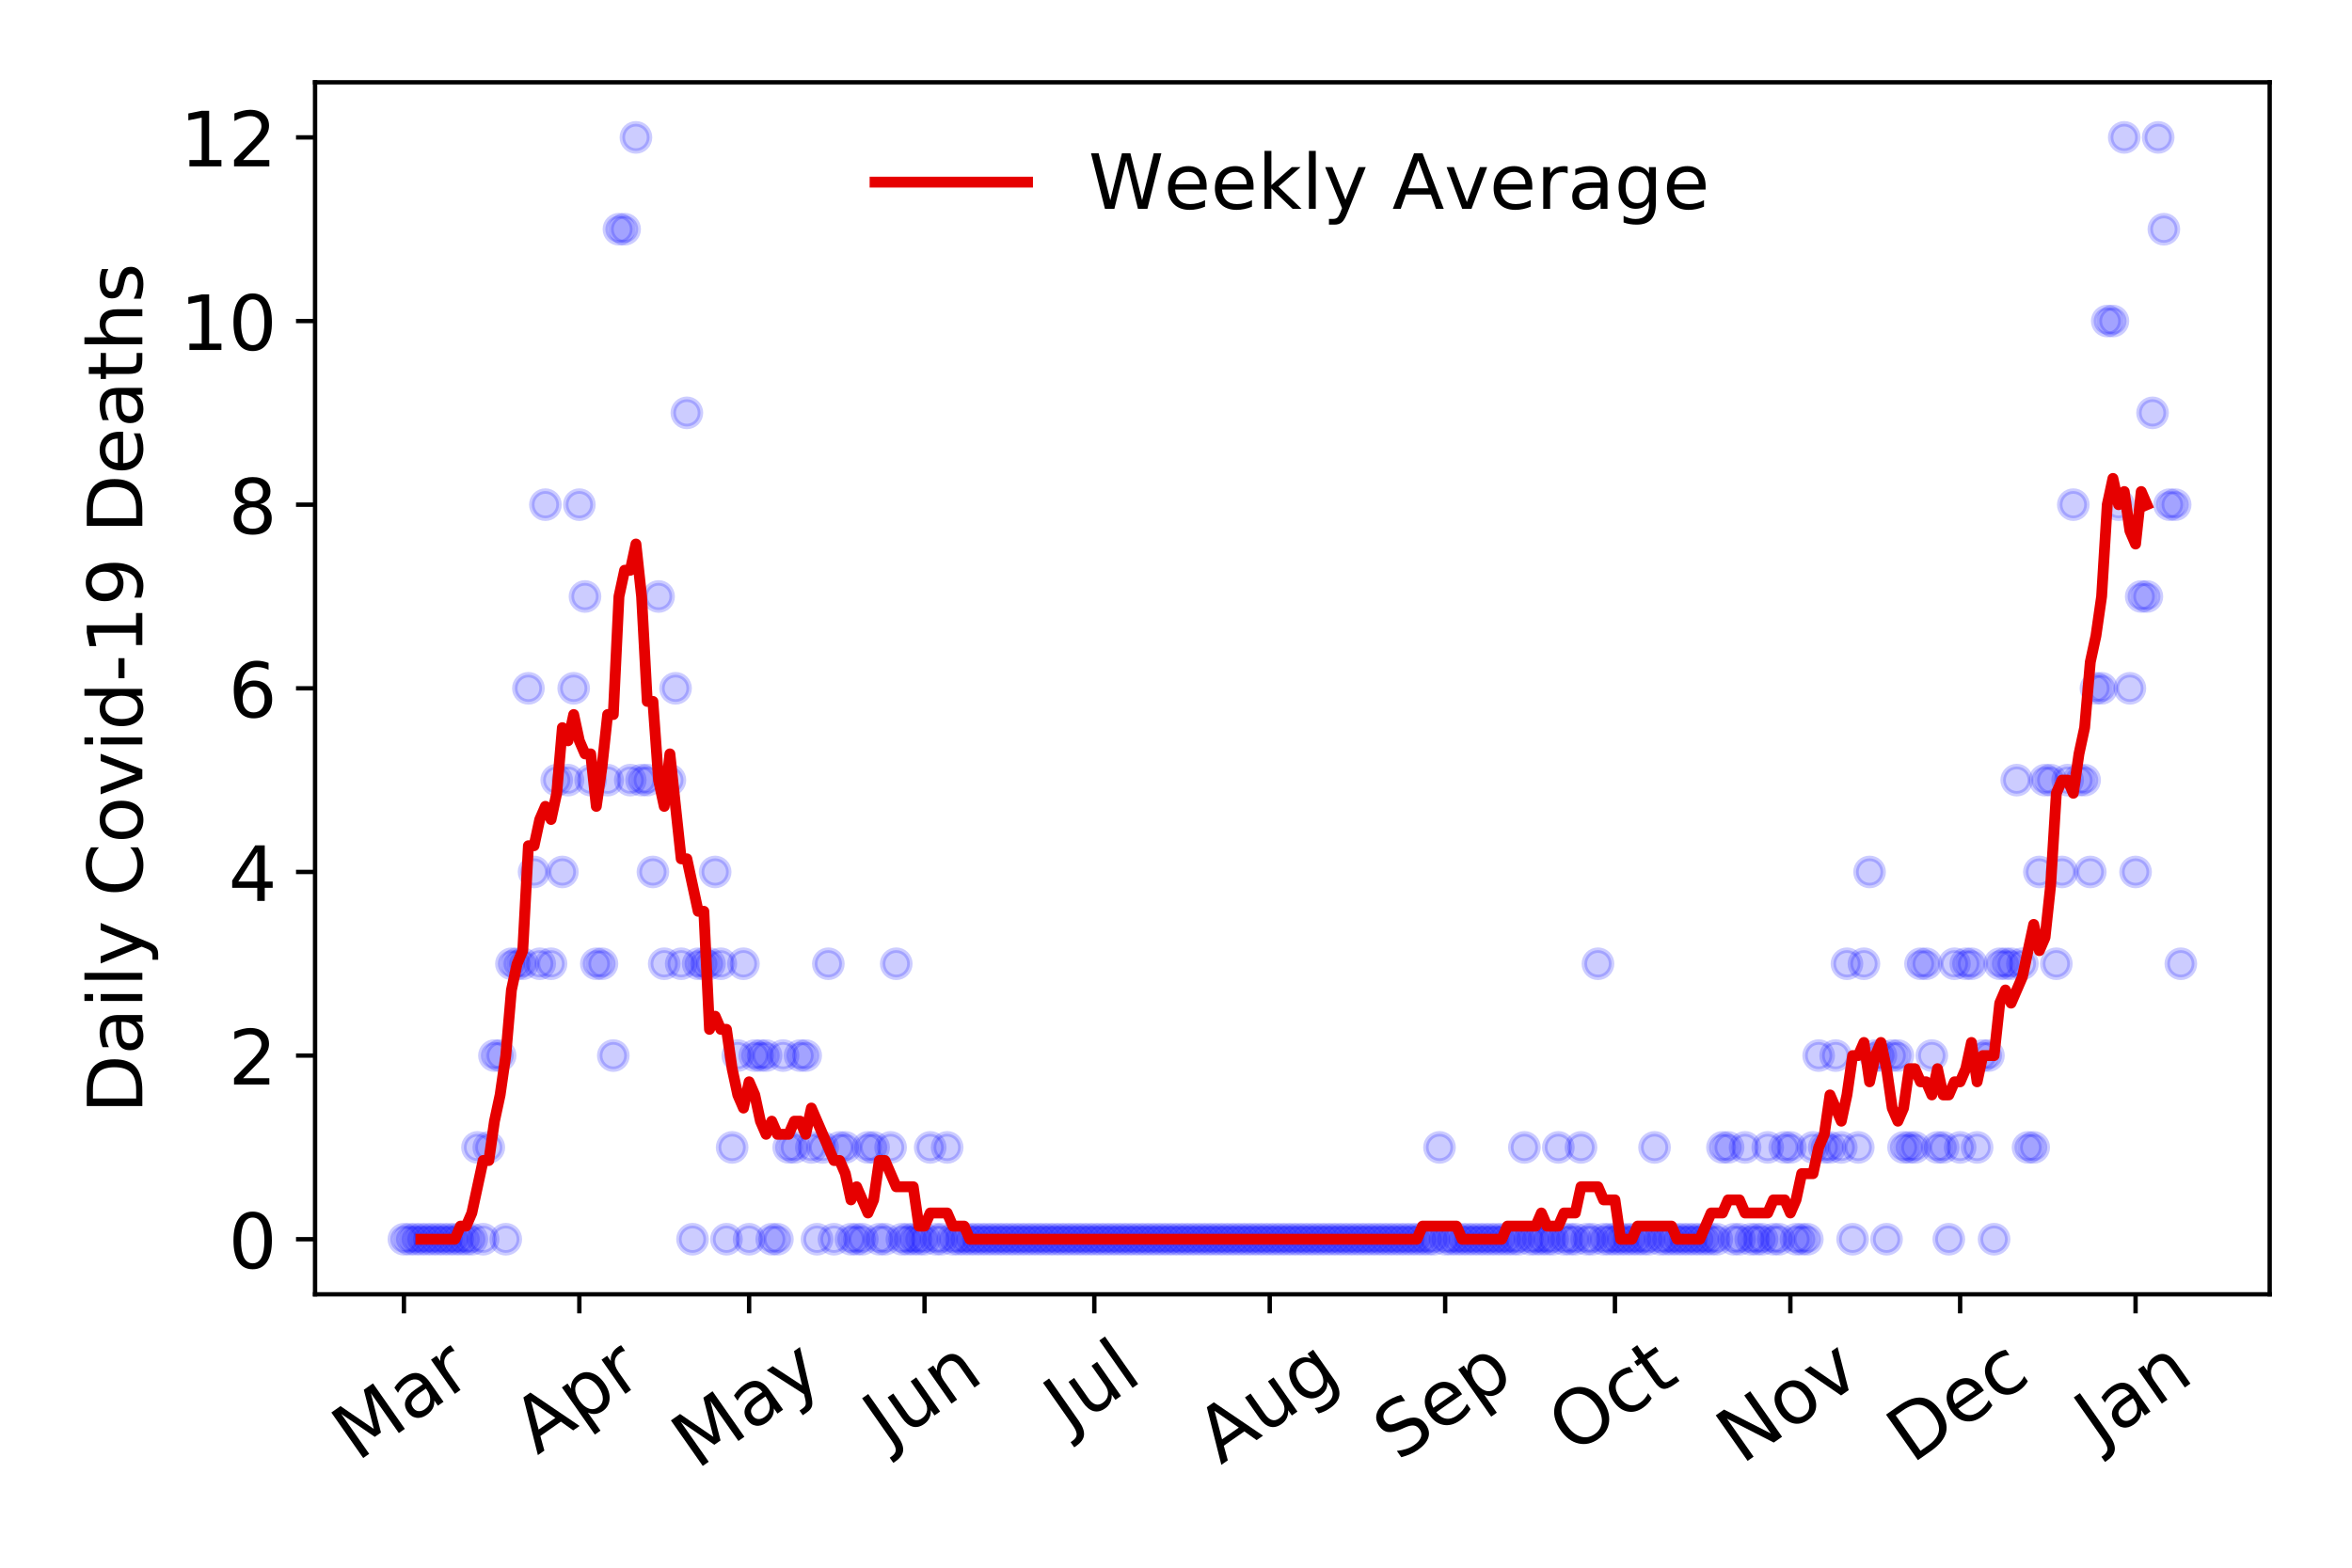 <?xml version="1.0" encoding="utf-8" standalone="no"?>
<!DOCTYPE svg PUBLIC "-//W3C//DTD SVG 1.1//EN"
  "http://www.w3.org/Graphics/SVG/1.1/DTD/svg11.dtd">
<!-- Created with matplotlib (https://matplotlib.org/) -->
<svg height="288pt" version="1.1" viewBox="0 0 432 288" width="432pt" xmlns="http://www.w3.org/2000/svg" xmlns:xlink="http://www.w3.org/1999/xlink">
 <defs>
  <style type="text/css">
*{stroke-linecap:butt;stroke-linejoin:round;}
  </style>
 </defs>
 <g id="figure_1">
  <g id="patch_1">
   <path d="M 0 288 
L 432 288 
L 432 0 
L 0 0 
z
" style="fill:#ffffff;"/>
  </g>
  <g id="axes_1">
   <g id="patch_2">
    <path d="M 57.87 237.778 
L 416.88 237.778 
L 416.88 15.12 
L 57.87 15.12 
z
" style="fill:#ffffff;"/>
   </g>
   <g id="matplotlib.axis_1">
    <g id="xtick_1">
     <g id="line2d_1">
      <defs>
       <path d="M 0 0 
L 0 3.5 
" id="m1738a1950f" style="stroke:#000000;stroke-width:0.8;"/>
      </defs>
      <g>
       <use style="stroke:#000000;stroke-width:0.8;" x="74.189" xlink:href="#m1738a1950f" y="237.778"/>
      </g>
     </g>
     <g id="text_1">
      <!-- Mar -->
      <defs>
       <path d="M 9.812 72.906 
L 24.516 72.906 
L 43.109 23.297 
L 61.812 72.906 
L 76.516 72.906 
L 76.516 0 
L 66.891 0 
L 66.891 64.016 
L 48.094 14.016 
L 38.188 14.016 
L 19.391 64.016 
L 19.391 0 
L 9.812 0 
z
" id="DejaVuSans-77"/>
       <path d="M 34.281 27.484 
Q 23.391 27.484 19.188 25 
Q 14.984 22.516 14.984 16.5 
Q 14.984 11.719 18.141 8.906 
Q 21.297 6.109 26.703 6.109 
Q 34.188 6.109 38.703 11.406 
Q 43.219 16.703 43.219 25.484 
L 43.219 27.484 
z
M 52.203 31.203 
L 52.203 0 
L 43.219 0 
L 43.219 8.297 
Q 40.141 3.328 35.547 0.953 
Q 30.953 -1.422 24.312 -1.422 
Q 15.922 -1.422 10.953 3.297 
Q 6 8.016 6 15.922 
Q 6 25.141 12.172 29.828 
Q 18.359 34.516 30.609 34.516 
L 43.219 34.516 
L 43.219 35.406 
Q 43.219 41.609 39.141 45 
Q 35.062 48.391 27.688 48.391 
Q 23 48.391 18.547 47.266 
Q 14.109 46.141 10.016 43.891 
L 10.016 52.203 
Q 14.938 54.109 19.578 55.047 
Q 24.219 56 28.609 56 
Q 40.484 56 46.344 49.844 
Q 52.203 43.703 52.203 31.203 
z
" id="DejaVuSans-97"/>
       <path d="M 41.109 46.297 
Q 39.594 47.172 37.812 47.578 
Q 36.031 48 33.891 48 
Q 26.266 48 22.188 43.047 
Q 18.109 38.094 18.109 28.812 
L 18.109 0 
L 9.078 0 
L 9.078 54.688 
L 18.109 54.688 
L 18.109 46.188 
Q 20.953 51.172 25.484 53.578 
Q 30.031 56 36.531 56 
Q 37.453 56 38.578 55.875 
Q 39.703 55.766 41.062 55.516 
z
" id="DejaVuSans-114"/>
      </defs>
      <g transform="translate(65.586 268.643)rotate(-35)scale(0.14 -0.14)">
       <use xlink:href="#DejaVuSans-77"/>
       <use x="86.279" xlink:href="#DejaVuSans-97"/>
       <use x="147.559" xlink:href="#DejaVuSans-114"/>
      </g>
     </g>
    </g>
    <g id="xtick_2">
     <g id="line2d_2">
      <g>
       <use style="stroke:#000000;stroke-width:0.8;" x="106.41" xlink:href="#m1738a1950f" y="237.778"/>
      </g>
     </g>
     <g id="text_2">
      <!-- Apr -->
      <defs>
       <path d="M 34.188 63.188 
L 20.797 26.906 
L 47.609 26.906 
z
M 28.609 72.906 
L 39.797 72.906 
L 67.578 0 
L 57.328 0 
L 50.688 18.703 
L 17.828 18.703 
L 11.188 0 
L 0.781 0 
z
" id="DejaVuSans-65"/>
       <path d="M 18.109 8.203 
L 18.109 -20.797 
L 9.078 -20.797 
L 9.078 54.688 
L 18.109 54.688 
L 18.109 46.391 
Q 20.953 51.266 25.266 53.625 
Q 29.594 56 35.594 56 
Q 45.562 56 51.781 48.094 
Q 58.016 40.188 58.016 27.297 
Q 58.016 14.406 51.781 6.484 
Q 45.562 -1.422 35.594 -1.422 
Q 29.594 -1.422 25.266 0.953 
Q 20.953 3.328 18.109 8.203 
z
M 48.688 27.297 
Q 48.688 37.203 44.609 42.844 
Q 40.531 48.484 33.406 48.484 
Q 26.266 48.484 22.188 42.844 
Q 18.109 37.203 18.109 27.297 
Q 18.109 17.391 22.188 11.75 
Q 26.266 6.109 33.406 6.109 
Q 40.531 6.109 44.609 11.75 
Q 48.688 17.391 48.688 27.297 
z
" id="DejaVuSans-112"/>
      </defs>
      <g transform="translate(98.706 267.384)rotate(-35)scale(0.14 -0.14)">
       <use xlink:href="#DejaVuSans-65"/>
       <use x="68.408" xlink:href="#DejaVuSans-112"/>
       <use x="131.885" xlink:href="#DejaVuSans-114"/>
      </g>
     </g>
    </g>
    <g id="xtick_3">
     <g id="line2d_3">
      <g>
       <use style="stroke:#000000;stroke-width:0.8;" x="137.592" xlink:href="#m1738a1950f" y="237.778"/>
      </g>
     </g>
     <g id="text_3">
      <!-- May -->
      <defs>
       <path d="M 32.172 -5.078 
Q 28.375 -14.844 24.75 -17.812 
Q 21.141 -20.797 15.094 -20.797 
L 7.906 -20.797 
L 7.906 -13.281 
L 13.188 -13.281 
Q 16.891 -13.281 18.938 -11.516 
Q 21 -9.766 23.484 -3.219 
L 25.094 0.875 
L 2.984 54.688 
L 12.5 54.688 
L 29.594 11.922 
L 46.688 54.688 
L 56.203 54.688 
z
" id="DejaVuSans-121"/>
      </defs>
      <g transform="translate(127.953 270.094)rotate(-35)scale(0.14 -0.14)">
       <use xlink:href="#DejaVuSans-77"/>
       <use x="86.279" xlink:href="#DejaVuSans-97"/>
       <use x="147.559" xlink:href="#DejaVuSans-121"/>
      </g>
     </g>
    </g>
    <g id="xtick_4">
     <g id="line2d_4">
      <g>
       <use style="stroke:#000000;stroke-width:0.8;" x="169.814" xlink:href="#m1738a1950f" y="237.778"/>
      </g>
     </g>
     <g id="text_4">
      <!-- Jun -->
      <defs>
       <path d="M 9.812 72.906 
L 19.672 72.906 
L 19.672 5.078 
Q 19.672 -8.109 14.672 -14.062 
Q 9.672 -20.016 -1.422 -20.016 
L -5.172 -20.016 
L -5.172 -11.719 
L -2.094 -11.719 
Q 4.438 -11.719 7.125 -8.047 
Q 9.812 -4.391 9.812 5.078 
z
" id="DejaVuSans-74"/>
       <path d="M 8.5 21.578 
L 8.5 54.688 
L 17.484 54.688 
L 17.484 21.922 
Q 17.484 14.156 20.5 10.266 
Q 23.531 6.391 29.594 6.391 
Q 36.859 6.391 41.078 11.031 
Q 45.312 15.672 45.312 23.688 
L 45.312 54.688 
L 54.297 54.688 
L 54.297 0 
L 45.312 0 
L 45.312 8.406 
Q 42.047 3.422 37.719 1 
Q 33.406 -1.422 27.688 -1.422 
Q 18.266 -1.422 13.375 4.438 
Q 8.5 10.297 8.5 21.578 
z
M 31.109 56 
z
" id="DejaVuSans-117"/>
       <path d="M 54.891 33.016 
L 54.891 0 
L 45.906 0 
L 45.906 32.719 
Q 45.906 40.484 42.875 44.328 
Q 39.844 48.188 33.797 48.188 
Q 26.516 48.188 22.312 43.547 
Q 18.109 38.922 18.109 30.906 
L 18.109 0 
L 9.078 0 
L 9.078 54.688 
L 18.109 54.688 
L 18.109 46.188 
Q 21.344 51.125 25.703 53.562 
Q 30.078 56 35.797 56 
Q 45.219 56 50.047 50.172 
Q 54.891 44.344 54.891 33.016 
z
" id="DejaVuSans-110"/>
      </defs>
      <g transform="translate(163.07 266.039)rotate(-35)scale(0.14 -0.14)">
       <use xlink:href="#DejaVuSans-74"/>
       <use x="29.492" xlink:href="#DejaVuSans-117"/>
       <use x="92.871" xlink:href="#DejaVuSans-110"/>
      </g>
     </g>
    </g>
    <g id="xtick_5">
     <g id="line2d_5">
      <g>
       <use style="stroke:#000000;stroke-width:0.8;" x="200.996" xlink:href="#m1738a1950f" y="237.778"/>
      </g>
     </g>
     <g id="text_5">
      <!-- Jul -->
      <defs>
       <path d="M 9.422 75.984 
L 18.406 75.984 
L 18.406 0 
L 9.422 0 
z
" id="DejaVuSans-108"/>
      </defs>
      <g transform="translate(196.293 263.181)rotate(-35)scale(0.14 -0.14)">
       <use xlink:href="#DejaVuSans-74"/>
       <use x="29.492" xlink:href="#DejaVuSans-117"/>
       <use x="92.871" xlink:href="#DejaVuSans-108"/>
      </g>
     </g>
    </g>
    <g id="xtick_6">
     <g id="line2d_6">
      <g>
       <use style="stroke:#000000;stroke-width:0.8;" x="233.217" xlink:href="#m1738a1950f" y="237.778"/>
      </g>
     </g>
     <g id="text_6">
      <!-- Aug -->
      <defs>
       <path d="M 45.406 27.984 
Q 45.406 37.75 41.375 43.109 
Q 37.359 48.484 30.078 48.484 
Q 22.859 48.484 18.828 43.109 
Q 14.797 37.75 14.797 27.984 
Q 14.797 18.266 18.828 12.891 
Q 22.859 7.516 30.078 7.516 
Q 37.359 7.516 41.375 12.891 
Q 45.406 18.266 45.406 27.984 
z
M 54.391 6.781 
Q 54.391 -7.172 48.188 -13.984 
Q 42 -20.797 29.203 -20.797 
Q 24.469 -20.797 20.266 -20.094 
Q 16.062 -19.391 12.109 -17.922 
L 12.109 -9.188 
Q 16.062 -11.328 19.922 -12.344 
Q 23.781 -13.375 27.781 -13.375 
Q 36.625 -13.375 41.016 -8.766 
Q 45.406 -4.156 45.406 5.172 
L 45.406 9.625 
Q 42.625 4.781 38.281 2.391 
Q 33.938 0 27.875 0 
Q 17.828 0 11.672 7.656 
Q 5.516 15.328 5.516 27.984 
Q 5.516 40.672 11.672 48.328 
Q 17.828 56 27.875 56 
Q 33.938 56 38.281 53.609 
Q 42.625 51.219 45.406 46.391 
L 45.406 54.688 
L 54.391 54.688 
z
" id="DejaVuSans-103"/>
      </defs>
      <g transform="translate(224.237 269.172)rotate(-35)scale(0.14 -0.14)">
       <use xlink:href="#DejaVuSans-65"/>
       <use x="68.408" xlink:href="#DejaVuSans-117"/>
       <use x="131.787" xlink:href="#DejaVuSans-103"/>
      </g>
     </g>
    </g>
    <g id="xtick_7">
     <g id="line2d_7">
      <g>
       <use style="stroke:#000000;stroke-width:0.8;" x="265.439" xlink:href="#m1738a1950f" y="237.778"/>
      </g>
     </g>
     <g id="text_7">
      <!-- Sep -->
      <defs>
       <path d="M 53.516 70.516 
L 53.516 60.891 
Q 47.906 63.578 42.922 64.891 
Q 37.938 66.219 33.297 66.219 
Q 25.25 66.219 20.875 63.094 
Q 16.5 59.969 16.5 54.203 
Q 16.5 49.359 19.406 46.891 
Q 22.312 44.438 30.422 42.922 
L 36.375 41.703 
Q 47.406 39.594 52.656 34.297 
Q 57.906 29 57.906 20.125 
Q 57.906 9.516 50.797 4.047 
Q 43.703 -1.422 29.984 -1.422 
Q 24.812 -1.422 18.969 -0.25 
Q 13.141 0.922 6.891 3.219 
L 6.891 13.375 
Q 12.891 10.016 18.656 8.297 
Q 24.422 6.594 29.984 6.594 
Q 38.422 6.594 43.016 9.906 
Q 47.609 13.234 47.609 19.391 
Q 47.609 24.75 44.312 27.781 
Q 41.016 30.812 33.5 32.328 
L 27.484 33.5 
Q 16.453 35.688 11.516 40.375 
Q 6.594 45.062 6.594 53.422 
Q 6.594 63.094 13.406 68.656 
Q 20.219 74.219 32.172 74.219 
Q 37.312 74.219 42.625 73.281 
Q 47.953 72.359 53.516 70.516 
z
" id="DejaVuSans-83"/>
       <path d="M 56.203 29.594 
L 56.203 25.203 
L 14.891 25.203 
Q 15.484 15.922 20.484 11.062 
Q 25.484 6.203 34.422 6.203 
Q 39.594 6.203 44.453 7.469 
Q 49.312 8.734 54.109 11.281 
L 54.109 2.781 
Q 49.266 0.734 44.188 -0.344 
Q 39.109 -1.422 33.891 -1.422 
Q 20.797 -1.422 13.156 6.188 
Q 5.516 13.812 5.516 26.812 
Q 5.516 40.234 12.766 48.109 
Q 20.016 56 32.328 56 
Q 43.359 56 49.781 48.891 
Q 56.203 41.797 56.203 29.594 
z
M 47.219 32.234 
Q 47.125 39.594 43.094 43.984 
Q 39.062 48.391 32.422 48.391 
Q 24.906 48.391 20.391 44.141 
Q 15.875 39.891 15.188 32.172 
z
" id="DejaVuSans-101"/>
      </defs>
      <g transform="translate(256.846 268.629)rotate(-35)scale(0.14 -0.14)">
       <use xlink:href="#DejaVuSans-83"/>
       <use x="63.477" xlink:href="#DejaVuSans-101"/>
       <use x="125" xlink:href="#DejaVuSans-112"/>
      </g>
     </g>
    </g>
    <g id="xtick_8">
     <g id="line2d_8">
      <g>
       <use style="stroke:#000000;stroke-width:0.8;" x="296.621" xlink:href="#m1738a1950f" y="237.778"/>
      </g>
     </g>
     <g id="text_8">
      <!-- Oct -->
      <defs>
       <path d="M 39.406 66.219 
Q 28.656 66.219 22.328 58.203 
Q 16.016 50.203 16.016 36.375 
Q 16.016 22.609 22.328 14.594 
Q 28.656 6.594 39.406 6.594 
Q 50.141 6.594 56.422 14.594 
Q 62.703 22.609 62.703 36.375 
Q 62.703 50.203 56.422 58.203 
Q 50.141 66.219 39.406 66.219 
z
M 39.406 74.219 
Q 54.734 74.219 63.906 63.938 
Q 73.094 53.656 73.094 36.375 
Q 73.094 19.141 63.906 8.859 
Q 54.734 -1.422 39.406 -1.422 
Q 24.031 -1.422 14.812 8.828 
Q 5.609 19.094 5.609 36.375 
Q 5.609 53.656 14.812 63.938 
Q 24.031 74.219 39.406 74.219 
z
" id="DejaVuSans-79"/>
       <path d="M 48.781 52.594 
L 48.781 44.188 
Q 44.969 46.297 41.141 47.344 
Q 37.312 48.391 33.406 48.391 
Q 24.656 48.391 19.812 42.844 
Q 14.984 37.312 14.984 27.297 
Q 14.984 17.281 19.812 11.734 
Q 24.656 6.203 33.406 6.203 
Q 37.312 6.203 41.141 7.25 
Q 44.969 8.297 48.781 10.406 
L 48.781 2.094 
Q 45.016 0.344 40.984 -0.531 
Q 36.969 -1.422 32.422 -1.422 
Q 20.062 -1.422 12.781 6.344 
Q 5.516 14.109 5.516 27.297 
Q 5.516 40.672 12.859 48.328 
Q 20.219 56 33.016 56 
Q 37.156 56 41.109 55.141 
Q 45.062 54.297 48.781 52.594 
z
" id="DejaVuSans-99"/>
       <path d="M 18.312 70.219 
L 18.312 54.688 
L 36.812 54.688 
L 36.812 47.703 
L 18.312 47.703 
L 18.312 18.016 
Q 18.312 11.328 20.141 9.422 
Q 21.969 7.516 27.594 7.516 
L 36.812 7.516 
L 36.812 0 
L 27.594 0 
Q 17.188 0 13.234 3.875 
Q 9.281 7.766 9.281 18.016 
L 9.281 47.703 
L 2.688 47.703 
L 2.688 54.688 
L 9.281 54.688 
L 9.281 70.219 
z
" id="DejaVuSans-116"/>
      </defs>
      <g transform="translate(288.922 267.377)rotate(-35)scale(0.14 -0.14)">
       <use xlink:href="#DejaVuSans-79"/>
       <use x="78.711" xlink:href="#DejaVuSans-99"/>
       <use x="133.691" xlink:href="#DejaVuSans-116"/>
      </g>
     </g>
    </g>
    <g id="xtick_9">
     <g id="line2d_9">
      <g>
       <use style="stroke:#000000;stroke-width:0.8;" x="328.843" xlink:href="#m1738a1950f" y="237.778"/>
      </g>
     </g>
     <g id="text_9">
      <!-- Nov -->
      <defs>
       <path d="M 9.812 72.906 
L 23.094 72.906 
L 55.422 11.922 
L 55.422 72.906 
L 64.984 72.906 
L 64.984 0 
L 51.703 0 
L 19.391 60.984 
L 19.391 0 
L 9.812 0 
z
" id="DejaVuSans-78"/>
       <path d="M 30.609 48.391 
Q 23.391 48.391 19.188 42.75 
Q 14.984 37.109 14.984 27.297 
Q 14.984 17.484 19.156 11.844 
Q 23.344 6.203 30.609 6.203 
Q 37.797 6.203 41.984 11.859 
Q 46.188 17.531 46.188 27.297 
Q 46.188 37.016 41.984 42.703 
Q 37.797 48.391 30.609 48.391 
z
M 30.609 56 
Q 42.328 56 49.016 48.375 
Q 55.719 40.766 55.719 27.297 
Q 55.719 13.875 49.016 6.219 
Q 42.328 -1.422 30.609 -1.422 
Q 18.844 -1.422 12.172 6.219 
Q 5.516 13.875 5.516 27.297 
Q 5.516 40.766 12.172 48.375 
Q 18.844 56 30.609 56 
z
" id="DejaVuSans-111"/>
       <path d="M 2.984 54.688 
L 12.5 54.688 
L 29.594 8.797 
L 46.688 54.688 
L 56.203 54.688 
L 35.688 0 
L 23.484 0 
z
" id="DejaVuSans-118"/>
      </defs>
      <g transform="translate(319.866 269.166)rotate(-35)scale(0.14 -0.14)">
       <use xlink:href="#DejaVuSans-78"/>
       <use x="74.805" xlink:href="#DejaVuSans-111"/>
       <use x="135.986" xlink:href="#DejaVuSans-118"/>
      </g>
     </g>
    </g>
    <g id="xtick_10">
     <g id="line2d_10">
      <g>
       <use style="stroke:#000000;stroke-width:0.8;" x="360.025" xlink:href="#m1738a1950f" y="237.778"/>
      </g>
     </g>
     <g id="text_10">
      <!-- Dec -->
      <defs>
       <path d="M 19.672 64.797 
L 19.672 8.109 
L 31.594 8.109 
Q 46.688 8.109 53.688 14.938 
Q 60.688 21.781 60.688 36.531 
Q 60.688 51.172 53.688 57.984 
Q 46.688 64.797 31.594 64.797 
z
M 9.812 72.906 
L 30.078 72.906 
Q 51.266 72.906 61.172 64.094 
Q 71.094 55.281 71.094 36.531 
Q 71.094 17.672 61.125 8.828 
Q 51.172 0 30.078 0 
L 9.812 0 
z
" id="DejaVuSans-68"/>
      </defs>
      <g transform="translate(351.144 269.032)rotate(-35)scale(0.14 -0.14)">
       <use xlink:href="#DejaVuSans-68"/>
       <use x="77.002" xlink:href="#DejaVuSans-101"/>
       <use x="138.525" xlink:href="#DejaVuSans-99"/>
      </g>
     </g>
    </g>
    <g id="xtick_11">
     <g id="line2d_11">
      <g>
       <use style="stroke:#000000;stroke-width:0.8;" x="392.246" xlink:href="#m1738a1950f" y="237.778"/>
      </g>
     </g>
     <g id="text_11">
      <!-- Jan -->
      <g transform="translate(385.623 265.871)rotate(-35)scale(0.14 -0.14)">
       <use xlink:href="#DejaVuSans-74"/>
       <use x="29.492" xlink:href="#DejaVuSans-97"/>
       <use x="90.771" xlink:href="#DejaVuSans-110"/>
      </g>
     </g>
    </g>
   </g>
   <g id="matplotlib.axis_2">
    <g id="ytick_1">
     <g id="line2d_12">
      <defs>
       <path d="M 0 0 
L -3.5 0 
" id="m53b5b44fa4" style="stroke:#000000;stroke-width:0.8;"/>
      </defs>
      <g>
       <use style="stroke:#000000;stroke-width:0.8;" x="57.87" xlink:href="#m53b5b44fa4" y="227.657"/>
      </g>
     </g>
     <g id="text_12">
      <!-- 0 -->
      <defs>
       <path d="M 31.781 66.406 
Q 24.172 66.406 20.328 58.906 
Q 16.5 51.422 16.5 36.375 
Q 16.5 21.391 20.328 13.891 
Q 24.172 6.391 31.781 6.391 
Q 39.453 6.391 43.281 13.891 
Q 47.125 21.391 47.125 36.375 
Q 47.125 51.422 43.281 58.906 
Q 39.453 66.406 31.781 66.406 
z
M 31.781 74.219 
Q 44.047 74.219 50.516 64.516 
Q 56.984 54.828 56.984 36.375 
Q 56.984 17.969 50.516 8.266 
Q 44.047 -1.422 31.781 -1.422 
Q 19.531 -1.422 13.062 8.266 
Q 6.594 17.969 6.594 36.375 
Q 6.594 54.828 13.062 64.516 
Q 19.531 74.219 31.781 74.219 
z
" id="DejaVuSans-48"/>
      </defs>
      <g transform="translate(41.962 232.976)scale(0.14 -0.14)">
       <use xlink:href="#DejaVuSans-48"/>
      </g>
     </g>
    </g>
    <g id="ytick_2">
     <g id="line2d_13">
      <g>
       <use style="stroke:#000000;stroke-width:0.8;" x="57.87" xlink:href="#m53b5b44fa4" y="193.921"/>
      </g>
     </g>
     <g id="text_13">
      <!-- 2 -->
      <defs>
       <path d="M 19.188 8.297 
L 53.609 8.297 
L 53.609 0 
L 7.328 0 
L 7.328 8.297 
Q 12.938 14.109 22.625 23.891 
Q 32.328 33.688 34.812 36.531 
Q 39.547 41.844 41.422 45.531 
Q 43.312 49.219 43.312 52.781 
Q 43.312 58.594 39.234 62.25 
Q 35.156 65.922 28.609 65.922 
Q 23.969 65.922 18.812 64.312 
Q 13.672 62.703 7.812 59.422 
L 7.812 69.391 
Q 13.766 71.781 18.938 73 
Q 24.125 74.219 28.422 74.219 
Q 39.75 74.219 46.484 68.547 
Q 53.219 62.891 53.219 53.422 
Q 53.219 48.922 51.531 44.891 
Q 49.859 40.875 45.406 35.406 
Q 44.188 33.984 37.641 27.219 
Q 31.109 20.453 19.188 8.297 
z
" id="DejaVuSans-50"/>
      </defs>
      <g transform="translate(41.962 199.24)scale(0.14 -0.14)">
       <use xlink:href="#DejaVuSans-50"/>
      </g>
     </g>
    </g>
    <g id="ytick_3">
     <g id="line2d_14">
      <g>
       <use style="stroke:#000000;stroke-width:0.8;" x="57.87" xlink:href="#m53b5b44fa4" y="160.185"/>
      </g>
     </g>
     <g id="text_14">
      <!-- 4 -->
      <defs>
       <path d="M 37.797 64.312 
L 12.891 25.391 
L 37.797 25.391 
z
M 35.203 72.906 
L 47.609 72.906 
L 47.609 25.391 
L 58.016 25.391 
L 58.016 17.188 
L 47.609 17.188 
L 47.609 0 
L 37.797 0 
L 37.797 17.188 
L 4.891 17.188 
L 4.891 26.703 
z
" id="DejaVuSans-52"/>
      </defs>
      <g transform="translate(41.962 165.504)scale(0.14 -0.14)">
       <use xlink:href="#DejaVuSans-52"/>
      </g>
     </g>
    </g>
    <g id="ytick_4">
     <g id="line2d_15">
      <g>
       <use style="stroke:#000000;stroke-width:0.8;" x="57.87" xlink:href="#m53b5b44fa4" y="126.449"/>
      </g>
     </g>
     <g id="text_15">
      <!-- 6 -->
      <defs>
       <path d="M 33.016 40.375 
Q 26.375 40.375 22.484 35.828 
Q 18.609 31.297 18.609 23.391 
Q 18.609 15.531 22.484 10.953 
Q 26.375 6.391 33.016 6.391 
Q 39.656 6.391 43.531 10.953 
Q 47.406 15.531 47.406 23.391 
Q 47.406 31.297 43.531 35.828 
Q 39.656 40.375 33.016 40.375 
z
M 52.594 71.297 
L 52.594 62.312 
Q 48.875 64.062 45.094 64.984 
Q 41.312 65.922 37.594 65.922 
Q 27.828 65.922 22.672 59.328 
Q 17.531 52.734 16.797 39.406 
Q 19.672 43.656 24.016 45.922 
Q 28.375 48.188 33.594 48.188 
Q 44.578 48.188 50.953 41.516 
Q 57.328 34.859 57.328 23.391 
Q 57.328 12.156 50.688 5.359 
Q 44.047 -1.422 33.016 -1.422 
Q 20.359 -1.422 13.672 8.266 
Q 6.984 17.969 6.984 36.375 
Q 6.984 53.656 15.188 63.938 
Q 23.391 74.219 37.203 74.219 
Q 40.922 74.219 44.703 73.484 
Q 48.484 72.75 52.594 71.297 
z
" id="DejaVuSans-54"/>
      </defs>
      <g transform="translate(41.962 131.768)scale(0.14 -0.14)">
       <use xlink:href="#DejaVuSans-54"/>
      </g>
     </g>
    </g>
    <g id="ytick_5">
     <g id="line2d_16">
      <g>
       <use style="stroke:#000000;stroke-width:0.8;" x="57.87" xlink:href="#m53b5b44fa4" y="92.713"/>
      </g>
     </g>
     <g id="text_16">
      <!-- 8 -->
      <defs>
       <path d="M 31.781 34.625 
Q 24.75 34.625 20.719 30.859 
Q 16.703 27.094 16.703 20.516 
Q 16.703 13.922 20.719 10.156 
Q 24.75 6.391 31.781 6.391 
Q 38.812 6.391 42.859 10.172 
Q 46.922 13.969 46.922 20.516 
Q 46.922 27.094 42.891 30.859 
Q 38.875 34.625 31.781 34.625 
z
M 21.922 38.812 
Q 15.578 40.375 12.031 44.719 
Q 8.5 49.078 8.5 55.328 
Q 8.5 64.062 14.719 69.141 
Q 20.953 74.219 31.781 74.219 
Q 42.672 74.219 48.875 69.141 
Q 55.078 64.062 55.078 55.328 
Q 55.078 49.078 51.531 44.719 
Q 48 40.375 41.703 38.812 
Q 48.828 37.156 52.797 32.312 
Q 56.781 27.484 56.781 20.516 
Q 56.781 9.906 50.312 4.234 
Q 43.844 -1.422 31.781 -1.422 
Q 19.734 -1.422 13.25 4.234 
Q 6.781 9.906 6.781 20.516 
Q 6.781 27.484 10.781 32.312 
Q 14.797 37.156 21.922 38.812 
z
M 18.312 54.391 
Q 18.312 48.734 21.844 45.562 
Q 25.391 42.391 31.781 42.391 
Q 38.141 42.391 41.719 45.562 
Q 45.312 48.734 45.312 54.391 
Q 45.312 60.062 41.719 63.234 
Q 38.141 66.406 31.781 66.406 
Q 25.391 66.406 21.844 63.234 
Q 18.312 60.062 18.312 54.391 
z
" id="DejaVuSans-56"/>
      </defs>
      <g transform="translate(41.962 98.032)scale(0.14 -0.14)">
       <use xlink:href="#DejaVuSans-56"/>
      </g>
     </g>
    </g>
    <g id="ytick_6">
     <g id="line2d_17">
      <g>
       <use style="stroke:#000000;stroke-width:0.8;" x="57.87" xlink:href="#m53b5b44fa4" y="58.977"/>
      </g>
     </g>
     <g id="text_17">
      <!-- 10 -->
      <defs>
       <path d="M 12.406 8.297 
L 28.516 8.297 
L 28.516 63.922 
L 10.984 60.406 
L 10.984 69.391 
L 28.422 72.906 
L 38.281 72.906 
L 38.281 8.297 
L 54.391 8.297 
L 54.391 0 
L 12.406 0 
z
" id="DejaVuSans-49"/>
      </defs>
      <g transform="translate(33.055 64.296)scale(0.14 -0.14)">
       <use xlink:href="#DejaVuSans-49"/>
       <use x="63.623" xlink:href="#DejaVuSans-48"/>
      </g>
     </g>
    </g>
    <g id="ytick_7">
     <g id="line2d_18">
      <g>
       <use style="stroke:#000000;stroke-width:0.8;" x="57.87" xlink:href="#m53b5b44fa4" y="25.241"/>
      </g>
     </g>
     <g id="text_18">
      <!-- 12 -->
      <g transform="translate(33.055 30.56)scale(0.14 -0.14)">
       <use xlink:href="#DejaVuSans-49"/>
       <use x="63.623" xlink:href="#DejaVuSans-50"/>
      </g>
     </g>
    </g>
    <g id="text_19">
     <!-- Daily Covid-19 Deaths -->
     <defs>
      <path d="M 9.422 54.688 
L 18.406 54.688 
L 18.406 0 
L 9.422 0 
z
M 9.422 75.984 
L 18.406 75.984 
L 18.406 64.594 
L 9.422 64.594 
z
" id="DejaVuSans-105"/>
      <path id="DejaVuSans-32"/>
      <path d="M 64.406 67.281 
L 64.406 56.891 
Q 59.422 61.531 53.781 63.812 
Q 48.141 66.109 41.797 66.109 
Q 29.297 66.109 22.656 58.469 
Q 16.016 50.828 16.016 36.375 
Q 16.016 21.969 22.656 14.328 
Q 29.297 6.688 41.797 6.688 
Q 48.141 6.688 53.781 8.984 
Q 59.422 11.281 64.406 15.922 
L 64.406 5.609 
Q 59.234 2.094 53.438 0.328 
Q 47.656 -1.422 41.219 -1.422 
Q 24.656 -1.422 15.125 8.703 
Q 5.609 18.844 5.609 36.375 
Q 5.609 53.953 15.125 64.078 
Q 24.656 74.219 41.219 74.219 
Q 47.75 74.219 53.531 72.484 
Q 59.328 70.75 64.406 67.281 
z
" id="DejaVuSans-67"/>
      <path d="M 45.406 46.391 
L 45.406 75.984 
L 54.391 75.984 
L 54.391 0 
L 45.406 0 
L 45.406 8.203 
Q 42.578 3.328 38.25 0.953 
Q 33.938 -1.422 27.875 -1.422 
Q 17.969 -1.422 11.734 6.484 
Q 5.516 14.406 5.516 27.297 
Q 5.516 40.188 11.734 48.094 
Q 17.969 56 27.875 56 
Q 33.938 56 38.25 53.625 
Q 42.578 51.266 45.406 46.391 
z
M 14.797 27.297 
Q 14.797 17.391 18.875 11.75 
Q 22.953 6.109 30.078 6.109 
Q 37.203 6.109 41.297 11.75 
Q 45.406 17.391 45.406 27.297 
Q 45.406 37.203 41.297 42.844 
Q 37.203 48.484 30.078 48.484 
Q 22.953 48.484 18.875 42.844 
Q 14.797 37.203 14.797 27.297 
z
" id="DejaVuSans-100"/>
      <path d="M 4.891 31.391 
L 31.203 31.391 
L 31.203 23.391 
L 4.891 23.391 
z
" id="DejaVuSans-45"/>
      <path d="M 10.984 1.516 
L 10.984 10.5 
Q 14.703 8.734 18.5 7.812 
Q 22.312 6.891 25.984 6.891 
Q 35.75 6.891 40.891 13.453 
Q 46.047 20.016 46.781 33.406 
Q 43.953 29.203 39.594 26.953 
Q 35.25 24.703 29.984 24.703 
Q 19.047 24.703 12.672 31.312 
Q 6.297 37.938 6.297 49.422 
Q 6.297 60.641 12.938 67.422 
Q 19.578 74.219 30.609 74.219 
Q 43.266 74.219 49.922 64.516 
Q 56.594 54.828 56.594 36.375 
Q 56.594 19.141 48.406 8.859 
Q 40.234 -1.422 26.422 -1.422 
Q 22.703 -1.422 18.891 -0.688 
Q 15.094 0.047 10.984 1.516 
z
M 30.609 32.422 
Q 37.25 32.422 41.125 36.953 
Q 45.016 41.5 45.016 49.422 
Q 45.016 57.281 41.125 61.844 
Q 37.25 66.406 30.609 66.406 
Q 23.969 66.406 20.094 61.844 
Q 16.219 57.281 16.219 49.422 
Q 16.219 41.5 20.094 36.953 
Q 23.969 32.422 30.609 32.422 
z
" id="DejaVuSans-57"/>
      <path d="M 54.891 33.016 
L 54.891 0 
L 45.906 0 
L 45.906 32.719 
Q 45.906 40.484 42.875 44.328 
Q 39.844 48.188 33.797 48.188 
Q 26.516 48.188 22.312 43.547 
Q 18.109 38.922 18.109 30.906 
L 18.109 0 
L 9.078 0 
L 9.078 75.984 
L 18.109 75.984 
L 18.109 46.188 
Q 21.344 51.125 25.703 53.562 
Q 30.078 56 35.797 56 
Q 45.219 56 50.047 50.172 
Q 54.891 44.344 54.891 33.016 
z
" id="DejaVuSans-104"/>
      <path d="M 44.281 53.078 
L 44.281 44.578 
Q 40.484 46.531 36.375 47.5 
Q 32.281 48.484 27.875 48.484 
Q 21.188 48.484 17.844 46.438 
Q 14.5 44.391 14.5 40.281 
Q 14.5 37.156 16.891 35.375 
Q 19.281 33.594 26.516 31.984 
L 29.594 31.297 
Q 39.156 29.25 43.188 25.516 
Q 47.219 21.781 47.219 15.094 
Q 47.219 7.469 41.188 3.016 
Q 35.156 -1.422 24.609 -1.422 
Q 20.219 -1.422 15.453 -0.562 
Q 10.688 0.297 5.422 2 
L 5.422 11.281 
Q 10.406 8.688 15.234 7.391 
Q 20.062 6.109 24.812 6.109 
Q 31.156 6.109 34.562 8.281 
Q 37.984 10.453 37.984 14.406 
Q 37.984 18.062 35.516 20.016 
Q 33.062 21.969 24.703 23.781 
L 21.578 24.516 
Q 13.234 26.266 9.516 29.906 
Q 5.812 33.547 5.812 39.891 
Q 5.812 47.609 11.281 51.797 
Q 16.75 56 26.812 56 
Q 31.781 56 36.172 55.266 
Q 40.578 54.547 44.281 53.078 
z
" id="DejaVuSans-115"/>
     </defs>
     <g transform="translate(26.143 204.56)rotate(-90)scale(0.14 -0.14)">
      <use xlink:href="#DejaVuSans-68"/>
      <use x="77.002" xlink:href="#DejaVuSans-97"/>
      <use x="138.281" xlink:href="#DejaVuSans-105"/>
      <use x="166.064" xlink:href="#DejaVuSans-108"/>
      <use x="193.848" xlink:href="#DejaVuSans-121"/>
      <use x="253.027" xlink:href="#DejaVuSans-32"/>
      <use x="284.814" xlink:href="#DejaVuSans-67"/>
      <use x="354.639" xlink:href="#DejaVuSans-111"/>
      <use x="415.82" xlink:href="#DejaVuSans-118"/>
      <use x="475" xlink:href="#DejaVuSans-105"/>
      <use x="502.783" xlink:href="#DejaVuSans-100"/>
      <use x="566.26" xlink:href="#DejaVuSans-45"/>
      <use x="602.344" xlink:href="#DejaVuSans-49"/>
      <use x="665.967" xlink:href="#DejaVuSans-57"/>
      <use x="729.59" xlink:href="#DejaVuSans-32"/>
      <use x="761.377" xlink:href="#DejaVuSans-68"/>
      <use x="838.379" xlink:href="#DejaVuSans-101"/>
      <use x="899.902" xlink:href="#DejaVuSans-97"/>
      <use x="961.182" xlink:href="#DejaVuSans-116"/>
      <use x="1000.391" xlink:href="#DejaVuSans-104"/>
      <use x="1063.77" xlink:href="#DejaVuSans-115"/>
     </g>
    </g>
   </g>
   <g id="line2d_19">
    <defs>
     <path d="M 0 2.5 
C 0.663 2.5 1.299 2.237 1.768 1.768 
C 2.237 1.299 2.5 0.663 2.5 0 
C 2.5 -0.663 2.237 -1.299 1.768 -1.768 
C 1.299 -2.237 0.663 -2.5 0 -2.5 
C -0.663 -2.5 -1.299 -2.237 -1.768 -1.768 
C -2.237 -1.299 -2.5 -0.663 -2.5 0 
C -2.5 0.663 -2.237 1.299 -1.768 1.768 
C -1.299 2.237 -0.663 2.5 0 2.5 
z
" id="m0114d62666" style="stroke:#0000ff;stroke-opacity:0.2;"/>
    </defs>
    <g clip-path="url(#p1760358b15)">
     <use style="fill:#0000ff;fill-opacity:0.2;stroke:#0000ff;stroke-opacity:0.2;" x="74.189" xlink:href="#m0114d62666" y="227.657"/>
     <use style="fill:#0000ff;fill-opacity:0.2;stroke:#0000ff;stroke-opacity:0.2;" x="75.228" xlink:href="#m0114d62666" y="227.657"/>
     <use style="fill:#0000ff;fill-opacity:0.2;stroke:#0000ff;stroke-opacity:0.2;" x="76.267" xlink:href="#m0114d62666" y="227.657"/>
     <use style="fill:#0000ff;fill-opacity:0.2;stroke:#0000ff;stroke-opacity:0.2;" x="77.307" xlink:href="#m0114d62666" y="227.657"/>
     <use style="fill:#0000ff;fill-opacity:0.2;stroke:#0000ff;stroke-opacity:0.2;" x="78.346" xlink:href="#m0114d62666" y="227.657"/>
     <use style="fill:#0000ff;fill-opacity:0.2;stroke:#0000ff;stroke-opacity:0.2;" x="79.386" xlink:href="#m0114d62666" y="227.657"/>
     <use style="fill:#0000ff;fill-opacity:0.2;stroke:#0000ff;stroke-opacity:0.2;" x="80.425" xlink:href="#m0114d62666" y="227.657"/>
     <use style="fill:#0000ff;fill-opacity:0.2;stroke:#0000ff;stroke-opacity:0.2;" x="81.464" xlink:href="#m0114d62666" y="227.657"/>
     <use style="fill:#0000ff;fill-opacity:0.2;stroke:#0000ff;stroke-opacity:0.2;" x="82.504" xlink:href="#m0114d62666" y="227.657"/>
     <use style="fill:#0000ff;fill-opacity:0.2;stroke:#0000ff;stroke-opacity:0.2;" x="83.543" xlink:href="#m0114d62666" y="227.657"/>
     <use style="fill:#0000ff;fill-opacity:0.2;stroke:#0000ff;stroke-opacity:0.2;" x="84.583" xlink:href="#m0114d62666" y="227.657"/>
     <use style="fill:#0000ff;fill-opacity:0.2;stroke:#0000ff;stroke-opacity:0.2;" x="85.622" xlink:href="#m0114d62666" y="227.657"/>
     <use style="fill:#0000ff;fill-opacity:0.2;stroke:#0000ff;stroke-opacity:0.2;" x="86.661" xlink:href="#m0114d62666" y="227.657"/>
     <use style="fill:#0000ff;fill-opacity:0.2;stroke:#0000ff;stroke-opacity:0.2;" x="87.701" xlink:href="#m0114d62666" y="210.789"/>
     <use style="fill:#0000ff;fill-opacity:0.2;stroke:#0000ff;stroke-opacity:0.2;" x="88.74" xlink:href="#m0114d62666" y="227.657"/>
     <use style="fill:#0000ff;fill-opacity:0.2;stroke:#0000ff;stroke-opacity:0.2;" x="89.78" xlink:href="#m0114d62666" y="210.789"/>
     <use style="fill:#0000ff;fill-opacity:0.2;stroke:#0000ff;stroke-opacity:0.2;" x="90.819" xlink:href="#m0114d62666" y="193.921"/>
     <use style="fill:#0000ff;fill-opacity:0.2;stroke:#0000ff;stroke-opacity:0.2;" x="91.858" xlink:href="#m0114d62666" y="193.921"/>
     <use style="fill:#0000ff;fill-opacity:0.2;stroke:#0000ff;stroke-opacity:0.2;" x="92.898" xlink:href="#m0114d62666" y="227.657"/>
     <use style="fill:#0000ff;fill-opacity:0.2;stroke:#0000ff;stroke-opacity:0.2;" x="93.937" xlink:href="#m0114d62666" y="177.053"/>
     <use style="fill:#0000ff;fill-opacity:0.2;stroke:#0000ff;stroke-opacity:0.2;" x="94.977" xlink:href="#m0114d62666" y="177.053"/>
     <use style="fill:#0000ff;fill-opacity:0.2;stroke:#0000ff;stroke-opacity:0.2;" x="96.016" xlink:href="#m0114d62666" y="177.053"/>
     <use style="fill:#0000ff;fill-opacity:0.2;stroke:#0000ff;stroke-opacity:0.2;" x="97.056" xlink:href="#m0114d62666" y="126.449"/>
     <use style="fill:#0000ff;fill-opacity:0.2;stroke:#0000ff;stroke-opacity:0.2;" x="98.095" xlink:href="#m0114d62666" y="160.185"/>
     <use style="fill:#0000ff;fill-opacity:0.2;stroke:#0000ff;stroke-opacity:0.2;" x="99.134" xlink:href="#m0114d62666" y="177.053"/>
     <use style="fill:#0000ff;fill-opacity:0.2;stroke:#0000ff;stroke-opacity:0.2;" x="100.174" xlink:href="#m0114d62666" y="92.713"/>
     <use style="fill:#0000ff;fill-opacity:0.2;stroke:#0000ff;stroke-opacity:0.2;" x="101.213" xlink:href="#m0114d62666" y="177.053"/>
     <use style="fill:#0000ff;fill-opacity:0.2;stroke:#0000ff;stroke-opacity:0.2;" x="102.253" xlink:href="#m0114d62666" y="143.317"/>
     <use style="fill:#0000ff;fill-opacity:0.2;stroke:#0000ff;stroke-opacity:0.2;" x="103.292" xlink:href="#m0114d62666" y="160.185"/>
     <use style="fill:#0000ff;fill-opacity:0.2;stroke:#0000ff;stroke-opacity:0.2;" x="104.331" xlink:href="#m0114d62666" y="143.317"/>
     <use style="fill:#0000ff;fill-opacity:0.2;stroke:#0000ff;stroke-opacity:0.2;" x="105.371" xlink:href="#m0114d62666" y="126.449"/>
     <use style="fill:#0000ff;fill-opacity:0.2;stroke:#0000ff;stroke-opacity:0.2;" x="106.41" xlink:href="#m0114d62666" y="92.713"/>
     <use style="fill:#0000ff;fill-opacity:0.2;stroke:#0000ff;stroke-opacity:0.2;" x="107.45" xlink:href="#m0114d62666" y="109.581"/>
     <use style="fill:#0000ff;fill-opacity:0.2;stroke:#0000ff;stroke-opacity:0.2;" x="108.489" xlink:href="#m0114d62666" y="143.317"/>
     <use style="fill:#0000ff;fill-opacity:0.2;stroke:#0000ff;stroke-opacity:0.2;" x="109.528" xlink:href="#m0114d62666" y="177.053"/>
     <use style="fill:#0000ff;fill-opacity:0.2;stroke:#0000ff;stroke-opacity:0.2;" x="110.568" xlink:href="#m0114d62666" y="177.053"/>
     <use style="fill:#0000ff;fill-opacity:0.2;stroke:#0000ff;stroke-opacity:0.2;" x="111.607" xlink:href="#m0114d62666" y="143.317"/>
     <use style="fill:#0000ff;fill-opacity:0.2;stroke:#0000ff;stroke-opacity:0.2;" x="112.647" xlink:href="#m0114d62666" y="193.921"/>
     <use style="fill:#0000ff;fill-opacity:0.2;stroke:#0000ff;stroke-opacity:0.2;" x="113.686" xlink:href="#m0114d62666" y="42.109"/>
     <use style="fill:#0000ff;fill-opacity:0.2;stroke:#0000ff;stroke-opacity:0.2;" x="114.725" xlink:href="#m0114d62666" y="42.109"/>
     <use style="fill:#0000ff;fill-opacity:0.2;stroke:#0000ff;stroke-opacity:0.2;" x="115.765" xlink:href="#m0114d62666" y="143.317"/>
     <use style="fill:#0000ff;fill-opacity:0.2;stroke:#0000ff;stroke-opacity:0.2;" x="116.804" xlink:href="#m0114d62666" y="25.241"/>
     <use style="fill:#0000ff;fill-opacity:0.2;stroke:#0000ff;stroke-opacity:0.2;" x="117.844" xlink:href="#m0114d62666" y="143.317"/>
     <use style="fill:#0000ff;fill-opacity:0.2;stroke:#0000ff;stroke-opacity:0.2;" x="118.883" xlink:href="#m0114d62666" y="143.317"/>
     <use style="fill:#0000ff;fill-opacity:0.2;stroke:#0000ff;stroke-opacity:0.2;" x="119.922" xlink:href="#m0114d62666" y="160.185"/>
     <use style="fill:#0000ff;fill-opacity:0.2;stroke:#0000ff;stroke-opacity:0.2;" x="120.962" xlink:href="#m0114d62666" y="109.581"/>
     <use style="fill:#0000ff;fill-opacity:0.2;stroke:#0000ff;stroke-opacity:0.2;" x="122.001" xlink:href="#m0114d62666" y="177.053"/>
     <use style="fill:#0000ff;fill-opacity:0.2;stroke:#0000ff;stroke-opacity:0.2;" x="123.041" xlink:href="#m0114d62666" y="143.317"/>
     <use style="fill:#0000ff;fill-opacity:0.2;stroke:#0000ff;stroke-opacity:0.2;" x="124.08" xlink:href="#m0114d62666" y="126.449"/>
     <use style="fill:#0000ff;fill-opacity:0.2;stroke:#0000ff;stroke-opacity:0.2;" x="125.119" xlink:href="#m0114d62666" y="177.053"/>
     <use style="fill:#0000ff;fill-opacity:0.2;stroke:#0000ff;stroke-opacity:0.2;" x="126.159" xlink:href="#m0114d62666" y="75.845"/>
     <use style="fill:#0000ff;fill-opacity:0.2;stroke:#0000ff;stroke-opacity:0.2;" x="127.198" xlink:href="#m0114d62666" y="227.657"/>
     <use style="fill:#0000ff;fill-opacity:0.2;stroke:#0000ff;stroke-opacity:0.2;" x="128.238" xlink:href="#m0114d62666" y="177.053"/>
     <use style="fill:#0000ff;fill-opacity:0.2;stroke:#0000ff;stroke-opacity:0.2;" x="129.277" xlink:href="#m0114d62666" y="177.053"/>
     <use style="fill:#0000ff;fill-opacity:0.2;stroke:#0000ff;stroke-opacity:0.2;" x="130.316" xlink:href="#m0114d62666" y="177.053"/>
     <use style="fill:#0000ff;fill-opacity:0.2;stroke:#0000ff;stroke-opacity:0.2;" x="131.356" xlink:href="#m0114d62666" y="160.185"/>
     <use style="fill:#0000ff;fill-opacity:0.2;stroke:#0000ff;stroke-opacity:0.2;" x="132.395" xlink:href="#m0114d62666" y="177.053"/>
     <use style="fill:#0000ff;fill-opacity:0.2;stroke:#0000ff;stroke-opacity:0.2;" x="133.435" xlink:href="#m0114d62666" y="227.657"/>
     <use style="fill:#0000ff;fill-opacity:0.2;stroke:#0000ff;stroke-opacity:0.2;" x="134.474" xlink:href="#m0114d62666" y="210.789"/>
     <use style="fill:#0000ff;fill-opacity:0.2;stroke:#0000ff;stroke-opacity:0.2;" x="135.513" xlink:href="#m0114d62666" y="193.921"/>
     <use style="fill:#0000ff;fill-opacity:0.2;stroke:#0000ff;stroke-opacity:0.2;" x="136.553" xlink:href="#m0114d62666" y="177.053"/>
     <use style="fill:#0000ff;fill-opacity:0.2;stroke:#0000ff;stroke-opacity:0.2;" x="137.592" xlink:href="#m0114d62666" y="227.657"/>
     <use style="fill:#0000ff;fill-opacity:0.2;stroke:#0000ff;stroke-opacity:0.2;" x="138.632" xlink:href="#m0114d62666" y="193.921"/>
     <use style="fill:#0000ff;fill-opacity:0.2;stroke:#0000ff;stroke-opacity:0.2;" x="139.671" xlink:href="#m0114d62666" y="193.921"/>
     <use style="fill:#0000ff;fill-opacity:0.2;stroke:#0000ff;stroke-opacity:0.2;" x="140.71" xlink:href="#m0114d62666" y="193.921"/>
     <use style="fill:#0000ff;fill-opacity:0.2;stroke:#0000ff;stroke-opacity:0.2;" x="141.75" xlink:href="#m0114d62666" y="227.657"/>
     <use style="fill:#0000ff;fill-opacity:0.2;stroke:#0000ff;stroke-opacity:0.2;" x="142.789" xlink:href="#m0114d62666" y="227.657"/>
     <use style="fill:#0000ff;fill-opacity:0.2;stroke:#0000ff;stroke-opacity:0.2;" x="143.829" xlink:href="#m0114d62666" y="193.921"/>
     <use style="fill:#0000ff;fill-opacity:0.2;stroke:#0000ff;stroke-opacity:0.2;" x="144.868" xlink:href="#m0114d62666" y="210.789"/>
     <use style="fill:#0000ff;fill-opacity:0.2;stroke:#0000ff;stroke-opacity:0.2;" x="145.907" xlink:href="#m0114d62666" y="210.789"/>
     <use style="fill:#0000ff;fill-opacity:0.2;stroke:#0000ff;stroke-opacity:0.2;" x="146.947" xlink:href="#m0114d62666" y="193.921"/>
     <use style="fill:#0000ff;fill-opacity:0.2;stroke:#0000ff;stroke-opacity:0.2;" x="147.986" xlink:href="#m0114d62666" y="193.921"/>
     <use style="fill:#0000ff;fill-opacity:0.2;stroke:#0000ff;stroke-opacity:0.2;" x="149.026" xlink:href="#m0114d62666" y="210.789"/>
     <use style="fill:#0000ff;fill-opacity:0.2;stroke:#0000ff;stroke-opacity:0.2;" x="150.065" xlink:href="#m0114d62666" y="227.657"/>
     <use style="fill:#0000ff;fill-opacity:0.2;stroke:#0000ff;stroke-opacity:0.2;" x="151.105" xlink:href="#m0114d62666" y="210.789"/>
     <use style="fill:#0000ff;fill-opacity:0.2;stroke:#0000ff;stroke-opacity:0.2;" x="152.144" xlink:href="#m0114d62666" y="177.053"/>
     <use style="fill:#0000ff;fill-opacity:0.2;stroke:#0000ff;stroke-opacity:0.2;" x="153.183" xlink:href="#m0114d62666" y="227.657"/>
     <use style="fill:#0000ff;fill-opacity:0.2;stroke:#0000ff;stroke-opacity:0.2;" x="154.223" xlink:href="#m0114d62666" y="210.789"/>
     <use style="fill:#0000ff;fill-opacity:0.2;stroke:#0000ff;stroke-opacity:0.2;" x="155.262" xlink:href="#m0114d62666" y="210.789"/>
     <use style="fill:#0000ff;fill-opacity:0.2;stroke:#0000ff;stroke-opacity:0.2;" x="156.302" xlink:href="#m0114d62666" y="227.657"/>
     <use style="fill:#0000ff;fill-opacity:0.2;stroke:#0000ff;stroke-opacity:0.2;" x="157.341" xlink:href="#m0114d62666" y="227.657"/>
     <use style="fill:#0000ff;fill-opacity:0.2;stroke:#0000ff;stroke-opacity:0.2;" x="158.38" xlink:href="#m0114d62666" y="227.657"/>
     <use style="fill:#0000ff;fill-opacity:0.2;stroke:#0000ff;stroke-opacity:0.2;" x="159.42" xlink:href="#m0114d62666" y="210.789"/>
     <use style="fill:#0000ff;fill-opacity:0.2;stroke:#0000ff;stroke-opacity:0.2;" x="160.459" xlink:href="#m0114d62666" y="210.789"/>
     <use style="fill:#0000ff;fill-opacity:0.2;stroke:#0000ff;stroke-opacity:0.2;" x="161.499" xlink:href="#m0114d62666" y="227.657"/>
     <use style="fill:#0000ff;fill-opacity:0.2;stroke:#0000ff;stroke-opacity:0.2;" x="162.538" xlink:href="#m0114d62666" y="227.657"/>
     <use style="fill:#0000ff;fill-opacity:0.2;stroke:#0000ff;stroke-opacity:0.2;" x="163.577" xlink:href="#m0114d62666" y="210.789"/>
     <use style="fill:#0000ff;fill-opacity:0.2;stroke:#0000ff;stroke-opacity:0.2;" x="164.617" xlink:href="#m0114d62666" y="177.053"/>
     <use style="fill:#0000ff;fill-opacity:0.2;stroke:#0000ff;stroke-opacity:0.2;" x="165.656" xlink:href="#m0114d62666" y="227.657"/>
     <use style="fill:#0000ff;fill-opacity:0.2;stroke:#0000ff;stroke-opacity:0.2;" x="166.696" xlink:href="#m0114d62666" y="227.657"/>
     <use style="fill:#0000ff;fill-opacity:0.2;stroke:#0000ff;stroke-opacity:0.2;" x="167.735" xlink:href="#m0114d62666" y="227.657"/>
     <use style="fill:#0000ff;fill-opacity:0.2;stroke:#0000ff;stroke-opacity:0.2;" x="168.774" xlink:href="#m0114d62666" y="227.657"/>
     <use style="fill:#0000ff;fill-opacity:0.2;stroke:#0000ff;stroke-opacity:0.2;" x="169.814" xlink:href="#m0114d62666" y="227.657"/>
     <use style="fill:#0000ff;fill-opacity:0.2;stroke:#0000ff;stroke-opacity:0.2;" x="170.853" xlink:href="#m0114d62666" y="210.789"/>
     <use style="fill:#0000ff;fill-opacity:0.2;stroke:#0000ff;stroke-opacity:0.2;" x="171.893" xlink:href="#m0114d62666" y="227.657"/>
     <use style="fill:#0000ff;fill-opacity:0.2;stroke:#0000ff;stroke-opacity:0.2;" x="172.932" xlink:href="#m0114d62666" y="227.657"/>
     <use style="fill:#0000ff;fill-opacity:0.2;stroke:#0000ff;stroke-opacity:0.2;" x="173.971" xlink:href="#m0114d62666" y="210.789"/>
     <use style="fill:#0000ff;fill-opacity:0.2;stroke:#0000ff;stroke-opacity:0.2;" x="175.011" xlink:href="#m0114d62666" y="227.657"/>
     <use style="fill:#0000ff;fill-opacity:0.2;stroke:#0000ff;stroke-opacity:0.2;" x="176.05" xlink:href="#m0114d62666" y="227.657"/>
     <use style="fill:#0000ff;fill-opacity:0.2;stroke:#0000ff;stroke-opacity:0.2;" x="177.09" xlink:href="#m0114d62666" y="227.657"/>
     <use style="fill:#0000ff;fill-opacity:0.2;stroke:#0000ff;stroke-opacity:0.2;" x="178.129" xlink:href="#m0114d62666" y="227.657"/>
     <use style="fill:#0000ff;fill-opacity:0.2;stroke:#0000ff;stroke-opacity:0.2;" x="179.168" xlink:href="#m0114d62666" y="227.657"/>
     <use style="fill:#0000ff;fill-opacity:0.2;stroke:#0000ff;stroke-opacity:0.2;" x="180.208" xlink:href="#m0114d62666" y="227.657"/>
     <use style="fill:#0000ff;fill-opacity:0.2;stroke:#0000ff;stroke-opacity:0.2;" x="181.247" xlink:href="#m0114d62666" y="227.657"/>
     <use style="fill:#0000ff;fill-opacity:0.2;stroke:#0000ff;stroke-opacity:0.2;" x="182.287" xlink:href="#m0114d62666" y="227.657"/>
     <use style="fill:#0000ff;fill-opacity:0.2;stroke:#0000ff;stroke-opacity:0.2;" x="183.326" xlink:href="#m0114d62666" y="227.657"/>
     <use style="fill:#0000ff;fill-opacity:0.2;stroke:#0000ff;stroke-opacity:0.2;" x="184.365" xlink:href="#m0114d62666" y="227.657"/>
     <use style="fill:#0000ff;fill-opacity:0.2;stroke:#0000ff;stroke-opacity:0.2;" x="185.405" xlink:href="#m0114d62666" y="227.657"/>
     <use style="fill:#0000ff;fill-opacity:0.2;stroke:#0000ff;stroke-opacity:0.2;" x="186.444" xlink:href="#m0114d62666" y="227.657"/>
     <use style="fill:#0000ff;fill-opacity:0.2;stroke:#0000ff;stroke-opacity:0.2;" x="187.484" xlink:href="#m0114d62666" y="227.657"/>
     <use style="fill:#0000ff;fill-opacity:0.2;stroke:#0000ff;stroke-opacity:0.2;" x="188.523" xlink:href="#m0114d62666" y="227.657"/>
     <use style="fill:#0000ff;fill-opacity:0.2;stroke:#0000ff;stroke-opacity:0.2;" x="189.562" xlink:href="#m0114d62666" y="227.657"/>
     <use style="fill:#0000ff;fill-opacity:0.2;stroke:#0000ff;stroke-opacity:0.2;" x="190.602" xlink:href="#m0114d62666" y="227.657"/>
     <use style="fill:#0000ff;fill-opacity:0.2;stroke:#0000ff;stroke-opacity:0.2;" x="191.641" xlink:href="#m0114d62666" y="227.657"/>
     <use style="fill:#0000ff;fill-opacity:0.2;stroke:#0000ff;stroke-opacity:0.2;" x="192.681" xlink:href="#m0114d62666" y="227.657"/>
     <use style="fill:#0000ff;fill-opacity:0.2;stroke:#0000ff;stroke-opacity:0.2;" x="193.72" xlink:href="#m0114d62666" y="227.657"/>
     <use style="fill:#0000ff;fill-opacity:0.2;stroke:#0000ff;stroke-opacity:0.2;" x="194.759" xlink:href="#m0114d62666" y="227.657"/>
     <use style="fill:#0000ff;fill-opacity:0.2;stroke:#0000ff;stroke-opacity:0.2;" x="195.799" xlink:href="#m0114d62666" y="227.657"/>
     <use style="fill:#0000ff;fill-opacity:0.2;stroke:#0000ff;stroke-opacity:0.2;" x="196.838" xlink:href="#m0114d62666" y="227.657"/>
     <use style="fill:#0000ff;fill-opacity:0.2;stroke:#0000ff;stroke-opacity:0.2;" x="197.878" xlink:href="#m0114d62666" y="227.657"/>
     <use style="fill:#0000ff;fill-opacity:0.2;stroke:#0000ff;stroke-opacity:0.2;" x="198.917" xlink:href="#m0114d62666" y="227.657"/>
     <use style="fill:#0000ff;fill-opacity:0.2;stroke:#0000ff;stroke-opacity:0.2;" x="199.956" xlink:href="#m0114d62666" y="227.657"/>
     <use style="fill:#0000ff;fill-opacity:0.2;stroke:#0000ff;stroke-opacity:0.2;" x="200.996" xlink:href="#m0114d62666" y="227.657"/>
     <use style="fill:#0000ff;fill-opacity:0.2;stroke:#0000ff;stroke-opacity:0.2;" x="202.035" xlink:href="#m0114d62666" y="227.657"/>
     <use style="fill:#0000ff;fill-opacity:0.2;stroke:#0000ff;stroke-opacity:0.2;" x="203.075" xlink:href="#m0114d62666" y="227.657"/>
     <use style="fill:#0000ff;fill-opacity:0.2;stroke:#0000ff;stroke-opacity:0.2;" x="204.114" xlink:href="#m0114d62666" y="227.657"/>
     <use style="fill:#0000ff;fill-opacity:0.2;stroke:#0000ff;stroke-opacity:0.2;" x="205.153" xlink:href="#m0114d62666" y="227.657"/>
     <use style="fill:#0000ff;fill-opacity:0.2;stroke:#0000ff;stroke-opacity:0.2;" x="206.193" xlink:href="#m0114d62666" y="227.657"/>
     <use style="fill:#0000ff;fill-opacity:0.2;stroke:#0000ff;stroke-opacity:0.2;" x="207.232" xlink:href="#m0114d62666" y="227.657"/>
     <use style="fill:#0000ff;fill-opacity:0.2;stroke:#0000ff;stroke-opacity:0.2;" x="208.272" xlink:href="#m0114d62666" y="227.657"/>
     <use style="fill:#0000ff;fill-opacity:0.2;stroke:#0000ff;stroke-opacity:0.2;" x="209.311" xlink:href="#m0114d62666" y="227.657"/>
     <use style="fill:#0000ff;fill-opacity:0.2;stroke:#0000ff;stroke-opacity:0.2;" x="210.351" xlink:href="#m0114d62666" y="227.657"/>
     <use style="fill:#0000ff;fill-opacity:0.2;stroke:#0000ff;stroke-opacity:0.2;" x="211.39" xlink:href="#m0114d62666" y="227.657"/>
     <use style="fill:#0000ff;fill-opacity:0.2;stroke:#0000ff;stroke-opacity:0.2;" x="212.429" xlink:href="#m0114d62666" y="227.657"/>
     <use style="fill:#0000ff;fill-opacity:0.2;stroke:#0000ff;stroke-opacity:0.2;" x="213.469" xlink:href="#m0114d62666" y="227.657"/>
     <use style="fill:#0000ff;fill-opacity:0.2;stroke:#0000ff;stroke-opacity:0.2;" x="214.508" xlink:href="#m0114d62666" y="227.657"/>
     <use style="fill:#0000ff;fill-opacity:0.2;stroke:#0000ff;stroke-opacity:0.2;" x="215.548" xlink:href="#m0114d62666" y="227.657"/>
     <use style="fill:#0000ff;fill-opacity:0.2;stroke:#0000ff;stroke-opacity:0.2;" x="216.587" xlink:href="#m0114d62666" y="227.657"/>
     <use style="fill:#0000ff;fill-opacity:0.2;stroke:#0000ff;stroke-opacity:0.2;" x="217.626" xlink:href="#m0114d62666" y="227.657"/>
     <use style="fill:#0000ff;fill-opacity:0.2;stroke:#0000ff;stroke-opacity:0.2;" x="218.666" xlink:href="#m0114d62666" y="227.657"/>
     <use style="fill:#0000ff;fill-opacity:0.2;stroke:#0000ff;stroke-opacity:0.2;" x="219.705" xlink:href="#m0114d62666" y="227.657"/>
     <use style="fill:#0000ff;fill-opacity:0.2;stroke:#0000ff;stroke-opacity:0.2;" x="220.745" xlink:href="#m0114d62666" y="227.657"/>
     <use style="fill:#0000ff;fill-opacity:0.2;stroke:#0000ff;stroke-opacity:0.2;" x="221.784" xlink:href="#m0114d62666" y="227.657"/>
     <use style="fill:#0000ff;fill-opacity:0.2;stroke:#0000ff;stroke-opacity:0.2;" x="222.823" xlink:href="#m0114d62666" y="227.657"/>
     <use style="fill:#0000ff;fill-opacity:0.2;stroke:#0000ff;stroke-opacity:0.2;" x="223.863" xlink:href="#m0114d62666" y="227.657"/>
     <use style="fill:#0000ff;fill-opacity:0.2;stroke:#0000ff;stroke-opacity:0.2;" x="224.902" xlink:href="#m0114d62666" y="227.657"/>
     <use style="fill:#0000ff;fill-opacity:0.2;stroke:#0000ff;stroke-opacity:0.2;" x="225.942" xlink:href="#m0114d62666" y="227.657"/>
     <use style="fill:#0000ff;fill-opacity:0.2;stroke:#0000ff;stroke-opacity:0.2;" x="226.981" xlink:href="#m0114d62666" y="227.657"/>
     <use style="fill:#0000ff;fill-opacity:0.2;stroke:#0000ff;stroke-opacity:0.2;" x="228.02" xlink:href="#m0114d62666" y="227.657"/>
     <use style="fill:#0000ff;fill-opacity:0.2;stroke:#0000ff;stroke-opacity:0.2;" x="229.06" xlink:href="#m0114d62666" y="227.657"/>
     <use style="fill:#0000ff;fill-opacity:0.2;stroke:#0000ff;stroke-opacity:0.2;" x="230.099" xlink:href="#m0114d62666" y="227.657"/>
     <use style="fill:#0000ff;fill-opacity:0.2;stroke:#0000ff;stroke-opacity:0.2;" x="231.139" xlink:href="#m0114d62666" y="227.657"/>
     <use style="fill:#0000ff;fill-opacity:0.2;stroke:#0000ff;stroke-opacity:0.2;" x="232.178" xlink:href="#m0114d62666" y="227.657"/>
     <use style="fill:#0000ff;fill-opacity:0.2;stroke:#0000ff;stroke-opacity:0.2;" x="233.217" xlink:href="#m0114d62666" y="227.657"/>
     <use style="fill:#0000ff;fill-opacity:0.2;stroke:#0000ff;stroke-opacity:0.2;" x="234.257" xlink:href="#m0114d62666" y="227.657"/>
     <use style="fill:#0000ff;fill-opacity:0.2;stroke:#0000ff;stroke-opacity:0.2;" x="235.296" xlink:href="#m0114d62666" y="227.657"/>
     <use style="fill:#0000ff;fill-opacity:0.2;stroke:#0000ff;stroke-opacity:0.2;" x="236.336" xlink:href="#m0114d62666" y="227.657"/>
     <use style="fill:#0000ff;fill-opacity:0.2;stroke:#0000ff;stroke-opacity:0.2;" x="237.375" xlink:href="#m0114d62666" y="227.657"/>
     <use style="fill:#0000ff;fill-opacity:0.2;stroke:#0000ff;stroke-opacity:0.2;" x="238.414" xlink:href="#m0114d62666" y="227.657"/>
     <use style="fill:#0000ff;fill-opacity:0.2;stroke:#0000ff;stroke-opacity:0.2;" x="239.454" xlink:href="#m0114d62666" y="227.657"/>
     <use style="fill:#0000ff;fill-opacity:0.2;stroke:#0000ff;stroke-opacity:0.2;" x="240.493" xlink:href="#m0114d62666" y="227.657"/>
     <use style="fill:#0000ff;fill-opacity:0.2;stroke:#0000ff;stroke-opacity:0.2;" x="241.533" xlink:href="#m0114d62666" y="227.657"/>
     <use style="fill:#0000ff;fill-opacity:0.2;stroke:#0000ff;stroke-opacity:0.2;" x="242.572" xlink:href="#m0114d62666" y="227.657"/>
     <use style="fill:#0000ff;fill-opacity:0.2;stroke:#0000ff;stroke-opacity:0.2;" x="243.611" xlink:href="#m0114d62666" y="227.657"/>
     <use style="fill:#0000ff;fill-opacity:0.2;stroke:#0000ff;stroke-opacity:0.2;" x="244.651" xlink:href="#m0114d62666" y="227.657"/>
     <use style="fill:#0000ff;fill-opacity:0.2;stroke:#0000ff;stroke-opacity:0.2;" x="245.69" xlink:href="#m0114d62666" y="227.657"/>
     <use style="fill:#0000ff;fill-opacity:0.2;stroke:#0000ff;stroke-opacity:0.2;" x="246.73" xlink:href="#m0114d62666" y="227.657"/>
     <use style="fill:#0000ff;fill-opacity:0.2;stroke:#0000ff;stroke-opacity:0.2;" x="247.769" xlink:href="#m0114d62666" y="227.657"/>
     <use style="fill:#0000ff;fill-opacity:0.2;stroke:#0000ff;stroke-opacity:0.2;" x="248.808" xlink:href="#m0114d62666" y="227.657"/>
     <use style="fill:#0000ff;fill-opacity:0.2;stroke:#0000ff;stroke-opacity:0.2;" x="249.848" xlink:href="#m0114d62666" y="227.657"/>
     <use style="fill:#0000ff;fill-opacity:0.2;stroke:#0000ff;stroke-opacity:0.2;" x="250.887" xlink:href="#m0114d62666" y="227.657"/>
     <use style="fill:#0000ff;fill-opacity:0.2;stroke:#0000ff;stroke-opacity:0.2;" x="251.927" xlink:href="#m0114d62666" y="227.657"/>
     <use style="fill:#0000ff;fill-opacity:0.2;stroke:#0000ff;stroke-opacity:0.2;" x="252.966" xlink:href="#m0114d62666" y="227.657"/>
     <use style="fill:#0000ff;fill-opacity:0.2;stroke:#0000ff;stroke-opacity:0.2;" x="254.005" xlink:href="#m0114d62666" y="227.657"/>
     <use style="fill:#0000ff;fill-opacity:0.2;stroke:#0000ff;stroke-opacity:0.2;" x="255.045" xlink:href="#m0114d62666" y="227.657"/>
     <use style="fill:#0000ff;fill-opacity:0.2;stroke:#0000ff;stroke-opacity:0.2;" x="256.084" xlink:href="#m0114d62666" y="227.657"/>
     <use style="fill:#0000ff;fill-opacity:0.2;stroke:#0000ff;stroke-opacity:0.2;" x="257.124" xlink:href="#m0114d62666" y="227.657"/>
     <use style="fill:#0000ff;fill-opacity:0.2;stroke:#0000ff;stroke-opacity:0.2;" x="258.163" xlink:href="#m0114d62666" y="227.657"/>
     <use style="fill:#0000ff;fill-opacity:0.2;stroke:#0000ff;stroke-opacity:0.2;" x="259.202" xlink:href="#m0114d62666" y="227.657"/>
     <use style="fill:#0000ff;fill-opacity:0.2;stroke:#0000ff;stroke-opacity:0.2;" x="260.242" xlink:href="#m0114d62666" y="227.657"/>
     <use style="fill:#0000ff;fill-opacity:0.2;stroke:#0000ff;stroke-opacity:0.2;" x="261.281" xlink:href="#m0114d62666" y="227.657"/>
     <use style="fill:#0000ff;fill-opacity:0.2;stroke:#0000ff;stroke-opacity:0.2;" x="262.321" xlink:href="#m0114d62666" y="227.657"/>
     <use style="fill:#0000ff;fill-opacity:0.2;stroke:#0000ff;stroke-opacity:0.2;" x="263.36" xlink:href="#m0114d62666" y="227.657"/>
     <use style="fill:#0000ff;fill-opacity:0.2;stroke:#0000ff;stroke-opacity:0.2;" x="264.399" xlink:href="#m0114d62666" y="210.789"/>
     <use style="fill:#0000ff;fill-opacity:0.2;stroke:#0000ff;stroke-opacity:0.2;" x="265.439" xlink:href="#m0114d62666" y="227.657"/>
     <use style="fill:#0000ff;fill-opacity:0.2;stroke:#0000ff;stroke-opacity:0.2;" x="266.478" xlink:href="#m0114d62666" y="227.657"/>
     <use style="fill:#0000ff;fill-opacity:0.2;stroke:#0000ff;stroke-opacity:0.2;" x="267.518" xlink:href="#m0114d62666" y="227.657"/>
     <use style="fill:#0000ff;fill-opacity:0.2;stroke:#0000ff;stroke-opacity:0.2;" x="268.557" xlink:href="#m0114d62666" y="227.657"/>
     <use style="fill:#0000ff;fill-opacity:0.2;stroke:#0000ff;stroke-opacity:0.2;" x="269.597" xlink:href="#m0114d62666" y="227.657"/>
     <use style="fill:#0000ff;fill-opacity:0.2;stroke:#0000ff;stroke-opacity:0.2;" x="270.636" xlink:href="#m0114d62666" y="227.657"/>
     <use style="fill:#0000ff;fill-opacity:0.2;stroke:#0000ff;stroke-opacity:0.2;" x="271.675" xlink:href="#m0114d62666" y="227.657"/>
     <use style="fill:#0000ff;fill-opacity:0.2;stroke:#0000ff;stroke-opacity:0.2;" x="272.715" xlink:href="#m0114d62666" y="227.657"/>
     <use style="fill:#0000ff;fill-opacity:0.2;stroke:#0000ff;stroke-opacity:0.2;" x="273.754" xlink:href="#m0114d62666" y="227.657"/>
     <use style="fill:#0000ff;fill-opacity:0.2;stroke:#0000ff;stroke-opacity:0.2;" x="274.794" xlink:href="#m0114d62666" y="227.657"/>
     <use style="fill:#0000ff;fill-opacity:0.2;stroke:#0000ff;stroke-opacity:0.2;" x="275.833" xlink:href="#m0114d62666" y="227.657"/>
     <use style="fill:#0000ff;fill-opacity:0.2;stroke:#0000ff;stroke-opacity:0.2;" x="276.872" xlink:href="#m0114d62666" y="227.657"/>
     <use style="fill:#0000ff;fill-opacity:0.2;stroke:#0000ff;stroke-opacity:0.2;" x="277.912" xlink:href="#m0114d62666" y="227.657"/>
     <use style="fill:#0000ff;fill-opacity:0.2;stroke:#0000ff;stroke-opacity:0.2;" x="278.951" xlink:href="#m0114d62666" y="227.657"/>
     <use style="fill:#0000ff;fill-opacity:0.2;stroke:#0000ff;stroke-opacity:0.2;" x="279.991" xlink:href="#m0114d62666" y="210.789"/>
     <use style="fill:#0000ff;fill-opacity:0.2;stroke:#0000ff;stroke-opacity:0.2;" x="281.03" xlink:href="#m0114d62666" y="227.657"/>
     <use style="fill:#0000ff;fill-opacity:0.2;stroke:#0000ff;stroke-opacity:0.2;" x="282.069" xlink:href="#m0114d62666" y="227.657"/>
     <use style="fill:#0000ff;fill-opacity:0.2;stroke:#0000ff;stroke-opacity:0.2;" x="283.109" xlink:href="#m0114d62666" y="227.657"/>
     <use style="fill:#0000ff;fill-opacity:0.2;stroke:#0000ff;stroke-opacity:0.2;" x="284.148" xlink:href="#m0114d62666" y="227.657"/>
     <use style="fill:#0000ff;fill-opacity:0.2;stroke:#0000ff;stroke-opacity:0.2;" x="285.188" xlink:href="#m0114d62666" y="227.657"/>
     <use style="fill:#0000ff;fill-opacity:0.2;stroke:#0000ff;stroke-opacity:0.2;" x="286.227" xlink:href="#m0114d62666" y="210.789"/>
     <use style="fill:#0000ff;fill-opacity:0.2;stroke:#0000ff;stroke-opacity:0.2;" x="287.266" xlink:href="#m0114d62666" y="227.657"/>
     <use style="fill:#0000ff;fill-opacity:0.2;stroke:#0000ff;stroke-opacity:0.2;" x="288.306" xlink:href="#m0114d62666" y="227.657"/>
     <use style="fill:#0000ff;fill-opacity:0.2;stroke:#0000ff;stroke-opacity:0.2;" x="289.345" xlink:href="#m0114d62666" y="227.657"/>
     <use style="fill:#0000ff;fill-opacity:0.2;stroke:#0000ff;stroke-opacity:0.2;" x="290.385" xlink:href="#m0114d62666" y="210.789"/>
     <use style="fill:#0000ff;fill-opacity:0.2;stroke:#0000ff;stroke-opacity:0.2;" x="291.424" xlink:href="#m0114d62666" y="227.657"/>
     <use style="fill:#0000ff;fill-opacity:0.2;stroke:#0000ff;stroke-opacity:0.2;" x="292.463" xlink:href="#m0114d62666" y="227.657"/>
     <use style="fill:#0000ff;fill-opacity:0.2;stroke:#0000ff;stroke-opacity:0.2;" x="293.503" xlink:href="#m0114d62666" y="177.053"/>
     <use style="fill:#0000ff;fill-opacity:0.2;stroke:#0000ff;stroke-opacity:0.2;" x="294.542" xlink:href="#m0114d62666" y="227.657"/>
     <use style="fill:#0000ff;fill-opacity:0.2;stroke:#0000ff;stroke-opacity:0.2;" x="295.582" xlink:href="#m0114d62666" y="227.657"/>
     <use style="fill:#0000ff;fill-opacity:0.2;stroke:#0000ff;stroke-opacity:0.2;" x="296.621" xlink:href="#m0114d62666" y="227.657"/>
     <use style="fill:#0000ff;fill-opacity:0.2;stroke:#0000ff;stroke-opacity:0.2;" x="297.66" xlink:href="#m0114d62666" y="227.657"/>
     <use style="fill:#0000ff;fill-opacity:0.2;stroke:#0000ff;stroke-opacity:0.2;" x="298.7" xlink:href="#m0114d62666" y="227.657"/>
     <use style="fill:#0000ff;fill-opacity:0.2;stroke:#0000ff;stroke-opacity:0.2;" x="299.739" xlink:href="#m0114d62666" y="227.657"/>
     <use style="fill:#0000ff;fill-opacity:0.2;stroke:#0000ff;stroke-opacity:0.2;" x="300.779" xlink:href="#m0114d62666" y="227.657"/>
     <use style="fill:#0000ff;fill-opacity:0.2;stroke:#0000ff;stroke-opacity:0.2;" x="301.818" xlink:href="#m0114d62666" y="227.657"/>
     <use style="fill:#0000ff;fill-opacity:0.2;stroke:#0000ff;stroke-opacity:0.2;" x="302.857" xlink:href="#m0114d62666" y="227.657"/>
     <use style="fill:#0000ff;fill-opacity:0.2;stroke:#0000ff;stroke-opacity:0.2;" x="303.897" xlink:href="#m0114d62666" y="210.789"/>
     <use style="fill:#0000ff;fill-opacity:0.2;stroke:#0000ff;stroke-opacity:0.2;" x="304.936" xlink:href="#m0114d62666" y="227.657"/>
     <use style="fill:#0000ff;fill-opacity:0.2;stroke:#0000ff;stroke-opacity:0.2;" x="305.976" xlink:href="#m0114d62666" y="227.657"/>
     <use style="fill:#0000ff;fill-opacity:0.2;stroke:#0000ff;stroke-opacity:0.2;" x="307.015" xlink:href="#m0114d62666" y="227.657"/>
     <use style="fill:#0000ff;fill-opacity:0.2;stroke:#0000ff;stroke-opacity:0.2;" x="308.054" xlink:href="#m0114d62666" y="227.657"/>
     <use style="fill:#0000ff;fill-opacity:0.2;stroke:#0000ff;stroke-opacity:0.2;" x="309.094" xlink:href="#m0114d62666" y="227.657"/>
     <use style="fill:#0000ff;fill-opacity:0.2;stroke:#0000ff;stroke-opacity:0.2;" x="310.133" xlink:href="#m0114d62666" y="227.657"/>
     <use style="fill:#0000ff;fill-opacity:0.2;stroke:#0000ff;stroke-opacity:0.2;" x="311.173" xlink:href="#m0114d62666" y="227.657"/>
     <use style="fill:#0000ff;fill-opacity:0.2;stroke:#0000ff;stroke-opacity:0.2;" x="312.212" xlink:href="#m0114d62666" y="227.657"/>
     <use style="fill:#0000ff;fill-opacity:0.2;stroke:#0000ff;stroke-opacity:0.2;" x="313.251" xlink:href="#m0114d62666" y="227.657"/>
     <use style="fill:#0000ff;fill-opacity:0.2;stroke:#0000ff;stroke-opacity:0.2;" x="314.291" xlink:href="#m0114d62666" y="227.657"/>
     <use style="fill:#0000ff;fill-opacity:0.2;stroke:#0000ff;stroke-opacity:0.2;" x="315.33" xlink:href="#m0114d62666" y="227.657"/>
     <use style="fill:#0000ff;fill-opacity:0.2;stroke:#0000ff;stroke-opacity:0.2;" x="316.37" xlink:href="#m0114d62666" y="210.789"/>
     <use style="fill:#0000ff;fill-opacity:0.2;stroke:#0000ff;stroke-opacity:0.2;" x="317.409" xlink:href="#m0114d62666" y="210.789"/>
     <use style="fill:#0000ff;fill-opacity:0.2;stroke:#0000ff;stroke-opacity:0.2;" x="318.448" xlink:href="#m0114d62666" y="227.657"/>
     <use style="fill:#0000ff;fill-opacity:0.2;stroke:#0000ff;stroke-opacity:0.2;" x="319.488" xlink:href="#m0114d62666" y="227.657"/>
     <use style="fill:#0000ff;fill-opacity:0.2;stroke:#0000ff;stroke-opacity:0.2;" x="320.527" xlink:href="#m0114d62666" y="210.789"/>
     <use style="fill:#0000ff;fill-opacity:0.2;stroke:#0000ff;stroke-opacity:0.2;" x="321.567" xlink:href="#m0114d62666" y="227.657"/>
     <use style="fill:#0000ff;fill-opacity:0.2;stroke:#0000ff;stroke-opacity:0.2;" x="322.606" xlink:href="#m0114d62666" y="227.657"/>
     <use style="fill:#0000ff;fill-opacity:0.2;stroke:#0000ff;stroke-opacity:0.2;" x="323.645" xlink:href="#m0114d62666" y="227.657"/>
     <use style="fill:#0000ff;fill-opacity:0.2;stroke:#0000ff;stroke-opacity:0.2;" x="324.685" xlink:href="#m0114d62666" y="210.789"/>
     <use style="fill:#0000ff;fill-opacity:0.2;stroke:#0000ff;stroke-opacity:0.2;" x="325.724" xlink:href="#m0114d62666" y="227.657"/>
     <use style="fill:#0000ff;fill-opacity:0.2;stroke:#0000ff;stroke-opacity:0.2;" x="326.764" xlink:href="#m0114d62666" y="227.657"/>
     <use style="fill:#0000ff;fill-opacity:0.2;stroke:#0000ff;stroke-opacity:0.2;" x="327.803" xlink:href="#m0114d62666" y="210.789"/>
     <use style="fill:#0000ff;fill-opacity:0.2;stroke:#0000ff;stroke-opacity:0.2;" x="328.843" xlink:href="#m0114d62666" y="210.789"/>
     <use style="fill:#0000ff;fill-opacity:0.2;stroke:#0000ff;stroke-opacity:0.2;" x="329.882" xlink:href="#m0114d62666" y="227.657"/>
     <use style="fill:#0000ff;fill-opacity:0.2;stroke:#0000ff;stroke-opacity:0.2;" x="330.921" xlink:href="#m0114d62666" y="227.657"/>
     <use style="fill:#0000ff;fill-opacity:0.2;stroke:#0000ff;stroke-opacity:0.2;" x="331.961" xlink:href="#m0114d62666" y="227.657"/>
     <use style="fill:#0000ff;fill-opacity:0.2;stroke:#0000ff;stroke-opacity:0.2;" x="333" xlink:href="#m0114d62666" y="210.789"/>
     <use style="fill:#0000ff;fill-opacity:0.2;stroke:#0000ff;stroke-opacity:0.2;" x="334.04" xlink:href="#m0114d62666" y="193.921"/>
     <use style="fill:#0000ff;fill-opacity:0.2;stroke:#0000ff;stroke-opacity:0.2;" x="335.079" xlink:href="#m0114d62666" y="210.789"/>
     <use style="fill:#0000ff;fill-opacity:0.2;stroke:#0000ff;stroke-opacity:0.2;" x="336.118" xlink:href="#m0114d62666" y="210.789"/>
     <use style="fill:#0000ff;fill-opacity:0.2;stroke:#0000ff;stroke-opacity:0.2;" x="337.158" xlink:href="#m0114d62666" y="193.921"/>
     <use style="fill:#0000ff;fill-opacity:0.2;stroke:#0000ff;stroke-opacity:0.2;" x="338.197" xlink:href="#m0114d62666" y="210.789"/>
     <use style="fill:#0000ff;fill-opacity:0.2;stroke:#0000ff;stroke-opacity:0.2;" x="339.237" xlink:href="#m0114d62666" y="177.053"/>
     <use style="fill:#0000ff;fill-opacity:0.2;stroke:#0000ff;stroke-opacity:0.2;" x="340.276" xlink:href="#m0114d62666" y="227.657"/>
     <use style="fill:#0000ff;fill-opacity:0.2;stroke:#0000ff;stroke-opacity:0.2;" x="341.315" xlink:href="#m0114d62666" y="210.789"/>
     <use style="fill:#0000ff;fill-opacity:0.2;stroke:#0000ff;stroke-opacity:0.2;" x="342.355" xlink:href="#m0114d62666" y="177.053"/>
     <use style="fill:#0000ff;fill-opacity:0.2;stroke:#0000ff;stroke-opacity:0.2;" x="343.394" xlink:href="#m0114d62666" y="160.185"/>
     <use style="fill:#0000ff;fill-opacity:0.2;stroke:#0000ff;stroke-opacity:0.2;" x="344.434" xlink:href="#m0114d62666" y="193.921"/>
     <use style="fill:#0000ff;fill-opacity:0.2;stroke:#0000ff;stroke-opacity:0.2;" x="345.473" xlink:href="#m0114d62666" y="193.921"/>
     <use style="fill:#0000ff;fill-opacity:0.2;stroke:#0000ff;stroke-opacity:0.2;" x="346.512" xlink:href="#m0114d62666" y="227.657"/>
     <use style="fill:#0000ff;fill-opacity:0.2;stroke:#0000ff;stroke-opacity:0.2;" x="347.552" xlink:href="#m0114d62666" y="193.921"/>
     <use style="fill:#0000ff;fill-opacity:0.2;stroke:#0000ff;stroke-opacity:0.2;" x="348.591" xlink:href="#m0114d62666" y="193.921"/>
     <use style="fill:#0000ff;fill-opacity:0.2;stroke:#0000ff;stroke-opacity:0.2;" x="349.631" xlink:href="#m0114d62666" y="210.789"/>
     <use style="fill:#0000ff;fill-opacity:0.2;stroke:#0000ff;stroke-opacity:0.2;" x="350.67" xlink:href="#m0114d62666" y="210.789"/>
     <use style="fill:#0000ff;fill-opacity:0.2;stroke:#0000ff;stroke-opacity:0.2;" x="351.709" xlink:href="#m0114d62666" y="210.789"/>
     <use style="fill:#0000ff;fill-opacity:0.2;stroke:#0000ff;stroke-opacity:0.2;" x="352.749" xlink:href="#m0114d62666" y="177.053"/>
     <use style="fill:#0000ff;fill-opacity:0.2;stroke:#0000ff;stroke-opacity:0.2;" x="353.788" xlink:href="#m0114d62666" y="177.053"/>
     <use style="fill:#0000ff;fill-opacity:0.2;stroke:#0000ff;stroke-opacity:0.2;" x="354.828" xlink:href="#m0114d62666" y="193.921"/>
     <use style="fill:#0000ff;fill-opacity:0.2;stroke:#0000ff;stroke-opacity:0.2;" x="355.867" xlink:href="#m0114d62666" y="210.789"/>
     <use style="fill:#0000ff;fill-opacity:0.2;stroke:#0000ff;stroke-opacity:0.2;" x="356.906" xlink:href="#m0114d62666" y="210.789"/>
     <use style="fill:#0000ff;fill-opacity:0.2;stroke:#0000ff;stroke-opacity:0.2;" x="357.946" xlink:href="#m0114d62666" y="227.657"/>
     <use style="fill:#0000ff;fill-opacity:0.2;stroke:#0000ff;stroke-opacity:0.2;" x="358.985" xlink:href="#m0114d62666" y="177.053"/>
     <use style="fill:#0000ff;fill-opacity:0.2;stroke:#0000ff;stroke-opacity:0.2;" x="360.025" xlink:href="#m0114d62666" y="210.789"/>
     <use style="fill:#0000ff;fill-opacity:0.2;stroke:#0000ff;stroke-opacity:0.2;" x="361.064" xlink:href="#m0114d62666" y="177.053"/>
     <use style="fill:#0000ff;fill-opacity:0.2;stroke:#0000ff;stroke-opacity:0.2;" x="362.103" xlink:href="#m0114d62666" y="177.053"/>
     <use style="fill:#0000ff;fill-opacity:0.2;stroke:#0000ff;stroke-opacity:0.2;" x="363.143" xlink:href="#m0114d62666" y="210.789"/>
     <use style="fill:#0000ff;fill-opacity:0.2;stroke:#0000ff;stroke-opacity:0.2;" x="364.182" xlink:href="#m0114d62666" y="193.921"/>
     <use style="fill:#0000ff;fill-opacity:0.2;stroke:#0000ff;stroke-opacity:0.2;" x="365.222" xlink:href="#m0114d62666" y="193.921"/>
     <use style="fill:#0000ff;fill-opacity:0.2;stroke:#0000ff;stroke-opacity:0.2;" x="366.261" xlink:href="#m0114d62666" y="227.657"/>
     <use style="fill:#0000ff;fill-opacity:0.2;stroke:#0000ff;stroke-opacity:0.2;" x="367.3" xlink:href="#m0114d62666" y="177.053"/>
     <use style="fill:#0000ff;fill-opacity:0.2;stroke:#0000ff;stroke-opacity:0.2;" x="368.34" xlink:href="#m0114d62666" y="177.053"/>
     <use style="fill:#0000ff;fill-opacity:0.2;stroke:#0000ff;stroke-opacity:0.2;" x="369.379" xlink:href="#m0114d62666" y="177.053"/>
     <use style="fill:#0000ff;fill-opacity:0.2;stroke:#0000ff;stroke-opacity:0.2;" x="370.419" xlink:href="#m0114d62666" y="143.317"/>
     <use style="fill:#0000ff;fill-opacity:0.2;stroke:#0000ff;stroke-opacity:0.2;" x="371.458" xlink:href="#m0114d62666" y="177.053"/>
     <use style="fill:#0000ff;fill-opacity:0.2;stroke:#0000ff;stroke-opacity:0.2;" x="372.497" xlink:href="#m0114d62666" y="210.789"/>
     <use style="fill:#0000ff;fill-opacity:0.2;stroke:#0000ff;stroke-opacity:0.2;" x="373.537" xlink:href="#m0114d62666" y="210.789"/>
     <use style="fill:#0000ff;fill-opacity:0.2;stroke:#0000ff;stroke-opacity:0.2;" x="374.576" xlink:href="#m0114d62666" y="160.185"/>
     <use style="fill:#0000ff;fill-opacity:0.2;stroke:#0000ff;stroke-opacity:0.2;" x="375.616" xlink:href="#m0114d62666" y="143.317"/>
     <use style="fill:#0000ff;fill-opacity:0.2;stroke:#0000ff;stroke-opacity:0.2;" x="376.655" xlink:href="#m0114d62666" y="143.317"/>
     <use style="fill:#0000ff;fill-opacity:0.2;stroke:#0000ff;stroke-opacity:0.2;" x="377.694" xlink:href="#m0114d62666" y="177.053"/>
     <use style="fill:#0000ff;fill-opacity:0.2;stroke:#0000ff;stroke-opacity:0.2;" x="378.734" xlink:href="#m0114d62666" y="160.185"/>
     <use style="fill:#0000ff;fill-opacity:0.2;stroke:#0000ff;stroke-opacity:0.2;" x="379.773" xlink:href="#m0114d62666" y="143.317"/>
     <use style="fill:#0000ff;fill-opacity:0.2;stroke:#0000ff;stroke-opacity:0.2;" x="380.813" xlink:href="#m0114d62666" y="92.713"/>
     <use style="fill:#0000ff;fill-opacity:0.2;stroke:#0000ff;stroke-opacity:0.2;" x="381.852" xlink:href="#m0114d62666" y="143.317"/>
     <use style="fill:#0000ff;fill-opacity:0.2;stroke:#0000ff;stroke-opacity:0.2;" x="382.892" xlink:href="#m0114d62666" y="143.317"/>
     <use style="fill:#0000ff;fill-opacity:0.2;stroke:#0000ff;stroke-opacity:0.2;" x="383.931" xlink:href="#m0114d62666" y="160.185"/>
     <use style="fill:#0000ff;fill-opacity:0.2;stroke:#0000ff;stroke-opacity:0.2;" x="384.97" xlink:href="#m0114d62666" y="126.449"/>
     <use style="fill:#0000ff;fill-opacity:0.2;stroke:#0000ff;stroke-opacity:0.2;" x="386.01" xlink:href="#m0114d62666" y="126.449"/>
     <use style="fill:#0000ff;fill-opacity:0.2;stroke:#0000ff;stroke-opacity:0.2;" x="387.049" xlink:href="#m0114d62666" y="58.977"/>
     <use style="fill:#0000ff;fill-opacity:0.2;stroke:#0000ff;stroke-opacity:0.2;" x="388.089" xlink:href="#m0114d62666" y="58.977"/>
     <use style="fill:#0000ff;fill-opacity:0.2;stroke:#0000ff;stroke-opacity:0.2;" x="389.128" xlink:href="#m0114d62666" y="92.713"/>
     <use style="fill:#0000ff;fill-opacity:0.2;stroke:#0000ff;stroke-opacity:0.2;" x="390.167" xlink:href="#m0114d62666" y="25.241"/>
     <use style="fill:#0000ff;fill-opacity:0.2;stroke:#0000ff;stroke-opacity:0.2;" x="391.207" xlink:href="#m0114d62666" y="126.449"/>
     <use style="fill:#0000ff;fill-opacity:0.2;stroke:#0000ff;stroke-opacity:0.2;" x="392.246" xlink:href="#m0114d62666" y="160.185"/>
     <use style="fill:#0000ff;fill-opacity:0.2;stroke:#0000ff;stroke-opacity:0.2;" x="393.286" xlink:href="#m0114d62666" y="109.581"/>
     <use style="fill:#0000ff;fill-opacity:0.2;stroke:#0000ff;stroke-opacity:0.2;" x="394.325" xlink:href="#m0114d62666" y="109.581"/>
     <use style="fill:#0000ff;fill-opacity:0.2;stroke:#0000ff;stroke-opacity:0.2;" x="395.364" xlink:href="#m0114d62666" y="75.845"/>
     <use style="fill:#0000ff;fill-opacity:0.2;stroke:#0000ff;stroke-opacity:0.2;" x="396.404" xlink:href="#m0114d62666" y="25.241"/>
     <use style="fill:#0000ff;fill-opacity:0.2;stroke:#0000ff;stroke-opacity:0.2;" x="397.443" xlink:href="#m0114d62666" y="42.109"/>
     <use style="fill:#0000ff;fill-opacity:0.2;stroke:#0000ff;stroke-opacity:0.2;" x="398.483" xlink:href="#m0114d62666" y="92.713"/>
     <use style="fill:#0000ff;fill-opacity:0.2;stroke:#0000ff;stroke-opacity:0.2;" x="399.522" xlink:href="#m0114d62666" y="92.713"/>
     <use style="fill:#0000ff;fill-opacity:0.2;stroke:#0000ff;stroke-opacity:0.2;" x="400.561" xlink:href="#m0114d62666" y="177.053"/>
    </g>
   </g>
   <g id="line2d_20">
    <path clip-path="url(#p1760358b15)" d="M 77.307 227.657 
L 83.543 227.657 
L 84.583 225.248 
L 85.622 225.248 
L 86.661 222.838 
L 88.74 213.199 
L 89.78 213.199 
L 90.819 205.97 
L 91.858 201.15 
L 92.898 193.921 
L 93.937 181.873 
L 94.977 177.053 
L 96.016 174.643 
L 97.056 155.366 
L 98.095 155.366 
L 99.134 150.546 
L 100.174 148.137 
L 101.213 150.546 
L 102.253 145.727 
L 103.292 133.678 
L 104.331 136.088 
L 105.371 131.269 
L 106.41 136.088 
L 107.45 138.498 
L 108.489 138.498 
L 109.528 148.137 
L 110.568 140.907 
L 111.607 131.269 
L 112.647 131.269 
L 113.686 109.581 
L 114.725 104.762 
L 115.765 104.762 
L 116.804 99.942 
L 117.844 109.581 
L 118.883 128.859 
L 119.922 128.859 
L 120.962 143.317 
L 122.001 148.137 
L 123.041 138.498 
L 125.119 157.775 
L 126.159 157.775 
L 128.238 167.414 
L 129.277 167.414 
L 130.316 189.102 
L 131.356 186.692 
L 132.395 189.102 
L 133.435 189.102 
L 134.474 196.331 
L 135.513 201.15 
L 136.553 203.56 
L 137.592 198.741 
L 138.632 201.15 
L 139.671 205.97 
L 140.71 208.38 
L 141.75 205.97 
L 142.789 208.38 
L 144.868 208.38 
L 145.907 205.97 
L 146.947 205.97 
L 147.986 208.38 
L 149.026 203.56 
L 153.183 213.199 
L 154.223 213.199 
L 155.262 215.609 
L 156.302 220.428 
L 157.341 218.018 
L 159.42 222.838 
L 160.459 220.428 
L 161.499 213.199 
L 162.538 213.199 
L 164.617 218.018 
L 167.735 218.018 
L 168.774 225.248 
L 169.814 225.248 
L 170.853 222.838 
L 173.971 222.838 
L 175.011 225.248 
L 177.09 225.248 
L 178.129 227.657 
L 260.242 227.657 
L 261.281 225.248 
L 267.518 225.248 
L 268.557 227.657 
L 275.833 227.657 
L 276.872 225.248 
L 282.069 225.248 
L 283.109 222.838 
L 284.148 225.248 
L 286.227 225.248 
L 287.266 222.838 
L 289.345 222.838 
L 290.385 218.018 
L 293.503 218.018 
L 294.542 220.428 
L 296.621 220.428 
L 297.66 227.657 
L 299.739 227.657 
L 300.779 225.248 
L 307.015 225.248 
L 308.054 227.657 
L 312.212 227.657 
L 314.291 222.838 
L 316.37 222.838 
L 317.409 220.428 
L 319.488 220.428 
L 320.527 222.838 
L 324.685 222.838 
L 325.724 220.428 
L 327.803 220.428 
L 328.843 222.838 
L 329.882 220.428 
L 330.921 215.609 
L 333 215.609 
L 334.04 210.789 
L 335.079 208.38 
L 336.118 201.15 
L 338.197 205.97 
L 339.237 201.15 
L 340.276 193.921 
L 341.315 193.921 
L 342.355 191.512 
L 343.394 198.741 
L 344.434 193.921 
L 345.473 191.512 
L 346.512 196.331 
L 347.552 203.56 
L 348.591 205.97 
L 349.631 203.56 
L 350.67 196.331 
L 351.709 196.331 
L 352.749 198.741 
L 353.788 198.741 
L 354.828 201.15 
L 355.867 196.331 
L 356.906 201.15 
L 357.946 201.15 
L 358.985 198.741 
L 360.025 198.741 
L 361.064 196.331 
L 362.103 191.512 
L 363.143 198.741 
L 364.182 193.921 
L 366.261 193.921 
L 367.3 184.282 
L 368.34 181.873 
L 369.379 184.282 
L 371.458 179.463 
L 373.537 169.824 
L 374.576 174.643 
L 375.616 172.234 
L 376.655 162.595 
L 377.694 145.727 
L 378.734 143.317 
L 379.773 143.317 
L 380.813 145.727 
L 381.852 138.498 
L 382.892 133.678 
L 383.931 121.63 
L 384.97 116.81 
L 386.01 109.581 
L 387.049 92.713 
L 388.089 87.894 
L 389.128 92.713 
L 390.167 90.303 
L 391.207 97.532 
L 392.246 99.942 
L 393.286 90.303 
L 394.325 92.713 
L 394.325 92.713 
" style="fill:none;stroke:#e60000;stroke-linecap:square;stroke-width:2;"/>
   </g>
   <g id="patch_3">
    <path d="M 57.87 237.778 
L 57.87 15.12 
" style="fill:none;stroke:#000000;stroke-linecap:square;stroke-linejoin:miter;stroke-width:0.8;"/>
   </g>
   <g id="patch_4">
    <path d="M 416.88 237.778 
L 416.88 15.12 
" style="fill:none;stroke:#000000;stroke-linecap:square;stroke-linejoin:miter;stroke-width:0.8;"/>
   </g>
   <g id="patch_5">
    <path d="M 57.87 237.778 
L 416.88 237.778 
" style="fill:none;stroke:#000000;stroke-linecap:square;stroke-linejoin:miter;stroke-width:0.8;"/>
   </g>
   <g id="patch_6">
    <path d="M 57.87 15.12 
L 416.88 15.12 
" style="fill:none;stroke:#000000;stroke-linecap:square;stroke-linejoin:miter;stroke-width:0.8;"/>
   </g>
   <g id="legend_1">
    <g id="line2d_21">
     <path d="M 160.727 33.458 
L 188.727 33.458 
" style="fill:none;stroke:#e60000;stroke-linecap:square;stroke-width:2;"/>
    </g>
    <g id="line2d_22"/>
    <g id="text_20">
     <!-- Weekly Average -->
     <defs>
      <path d="M 3.328 72.906 
L 13.281 72.906 
L 28.609 11.281 
L 43.891 72.906 
L 54.984 72.906 
L 70.312 11.281 
L 85.594 72.906 
L 95.609 72.906 
L 77.297 0 
L 64.891 0 
L 49.516 63.281 
L 33.984 0 
L 21.578 0 
z
" id="DejaVuSans-87"/>
      <path d="M 9.078 75.984 
L 18.109 75.984 
L 18.109 31.109 
L 44.922 54.688 
L 56.391 54.688 
L 27.391 29.109 
L 57.625 0 
L 45.906 0 
L 18.109 26.703 
L 18.109 0 
L 9.078 0 
z
" id="DejaVuSans-107"/>
     </defs>
     <g transform="translate(199.927 38.358)scale(0.14 -0.14)">
      <use xlink:href="#DejaVuSans-87"/>
      <use x="98.799" xlink:href="#DejaVuSans-101"/>
      <use x="160.322" xlink:href="#DejaVuSans-101"/>
      <use x="221.846" xlink:href="#DejaVuSans-107"/>
      <use x="279.756" xlink:href="#DejaVuSans-108"/>
      <use x="307.539" xlink:href="#DejaVuSans-121"/>
      <use x="366.719" xlink:href="#DejaVuSans-32"/>
      <use x="398.506" xlink:href="#DejaVuSans-65"/>
      <use x="466.836" xlink:href="#DejaVuSans-118"/>
      <use x="526.016" xlink:href="#DejaVuSans-101"/>
      <use x="587.539" xlink:href="#DejaVuSans-114"/>
      <use x="628.652" xlink:href="#DejaVuSans-97"/>
      <use x="689.932" xlink:href="#DejaVuSans-103"/>
      <use x="753.408" xlink:href="#DejaVuSans-101"/>
     </g>
    </g>
   </g>
  </g>
 </g>
 <defs>
  <clipPath id="p1760358b15">
   <rect height="222.658" width="359.01" x="57.87" y="15.12"/>
  </clipPath>
 </defs>
</svg>
